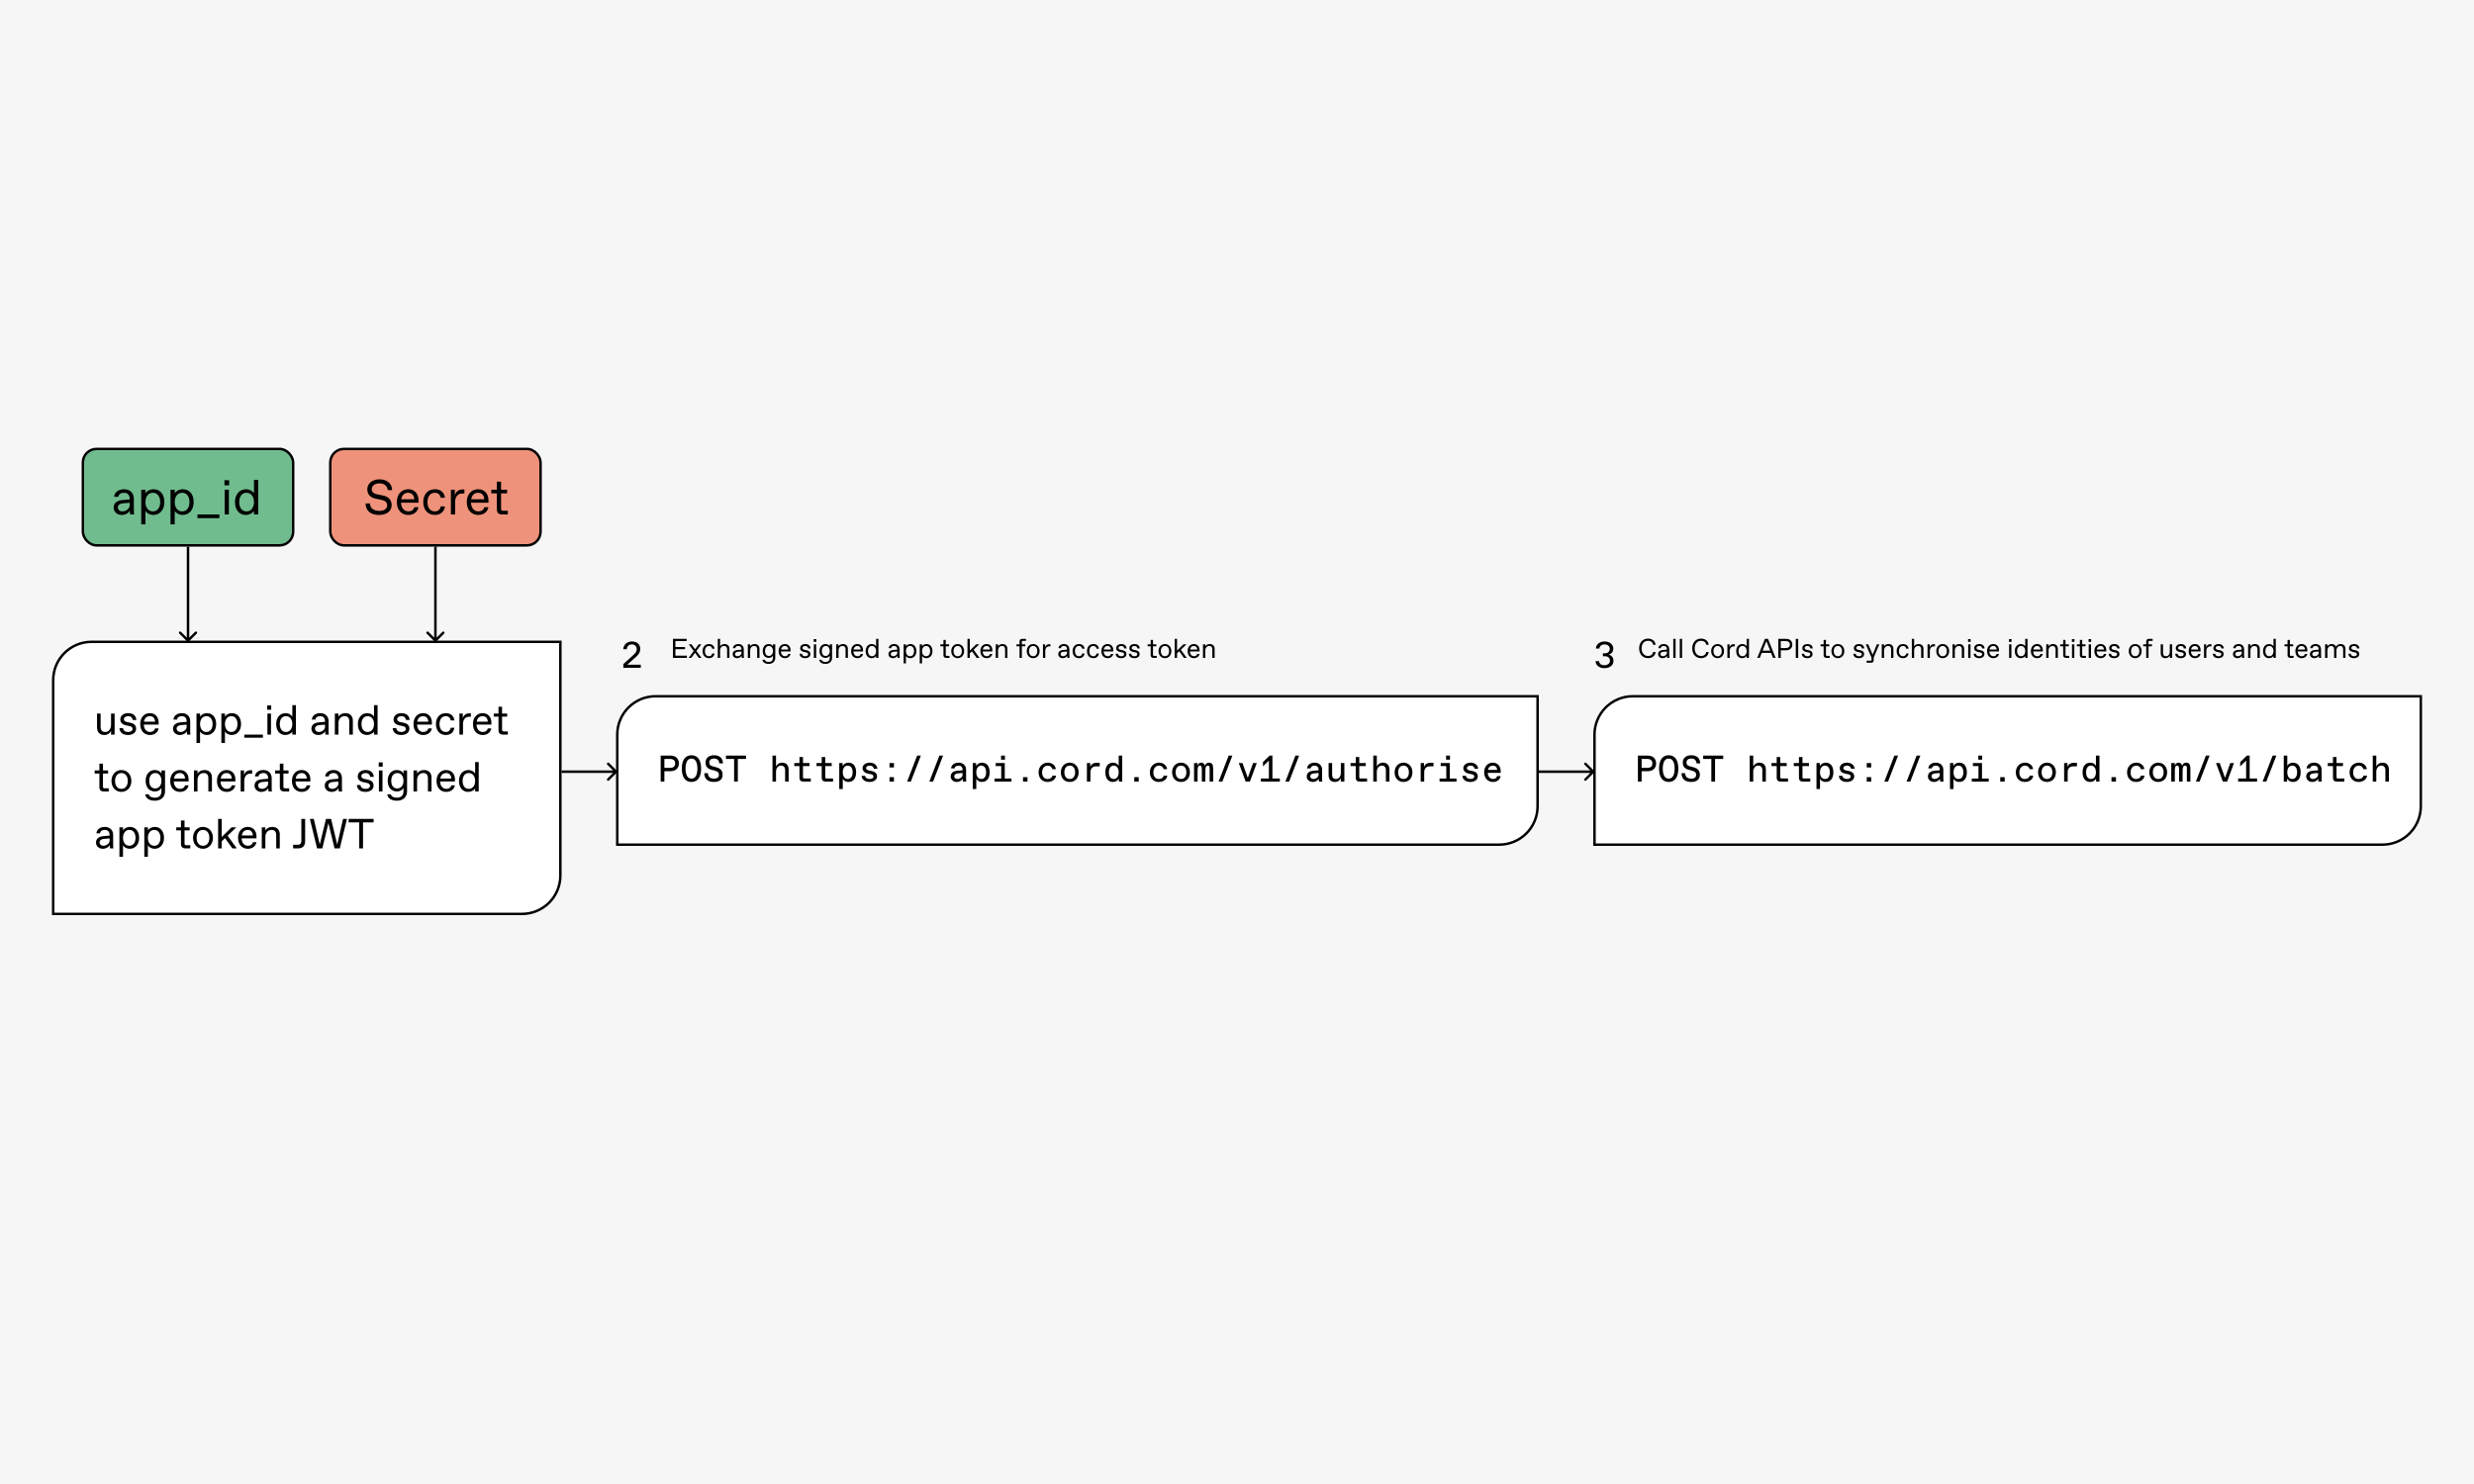 <svg width="1000" height="600" viewBox="0 0 1000 600" fill="none" xmlns="http://www.w3.org/2000/svg">
<rect x="0" y="0" width="1000" height="600" fill="#808080" stroke="none"/>
<g clip-path="url(#clip0_406_3510)">
<rect width="1000" height="600" fill="#F6F6F6"/>
<path d="M37 259.5H226.5V354C226.5 362.56 219.56 369.5 211 369.5H21.5V275C21.5 266.44 28.44 259.5 37 259.5Z" fill="white" stroke="black"/>
<path d="M265 281.5H621.5V326C621.5 334.56 614.56 341.5 606 341.5H249.5V297C249.5 288.44 256.44 281.5 265 281.5Z" fill="white" stroke="black"/>
<path d="M660 281.5H978.5V326C978.5 334.56 971.56 341.5 963 341.5H644.5V297C644.5 288.44 651.44 281.5 660 281.5Z" fill="white" stroke="black"/>
<path d="M42.131 297.17C43.576 297.17 44.528 296.388 44.885 295.385V297H46.33V288.5H44.885V293.09C44.885 294.875 43.78 295.946 42.641 295.946H42.488C41.264 295.946 40.669 295.215 40.669 293.77V288.5H39.224V294.11C39.224 295.895 40.227 297.17 42.131 297.17ZM51.742 297.17C53.681 297.17 55.023 296.184 55.023 294.62C55.023 293.124 53.986 292.478 52.728 292.223L51.386 291.934C50.468 291.747 50.077 291.407 50.077 290.761C50.077 290.115 50.706 289.554 51.725 289.554H51.879C53.001 289.554 53.562 290.285 53.663 291.101H55.108C55.075 289.571 53.986 288.33 51.794 288.33C50.127 288.33 48.632 289.231 48.632 290.914C48.632 292.359 49.719 293.022 51.062 293.294L52.303 293.549C53.255 293.736 53.578 294.127 53.578 294.705C53.578 295.47 52.864 295.946 51.879 295.946H51.725C50.672 295.946 49.839 295.47 49.736 294.399H48.291C48.325 295.997 49.516 297.17 51.742 297.17ZM60.606 297.17C62.357 297.17 63.785 296.218 64.108 294.518H62.663C62.442 295.487 61.66 295.946 60.725 295.946H60.589C59.433 295.946 58.192 295.045 58.124 292.954H64.125V292.104C64.125 289.894 62.748 288.33 60.572 288.33C58.583 288.33 56.679 289.775 56.679 292.733C56.679 295.691 58.498 297.17 60.606 297.17ZM58.192 291.781C58.481 290.098 59.552 289.554 60.504 289.554H60.64C61.745 289.554 62.612 290.302 62.68 291.781H58.192ZM72.715 297.17C74.109 297.17 75.18 296.405 75.519 295.64C75.519 295.844 75.537 296.592 75.605 297H76.965C76.879 296.405 76.879 295.64 76.879 295.13V291.56C76.879 289.826 75.74 288.33 73.496 288.33C71.609 288.33 70.216 289.384 70.114 290.931H71.558C71.66 290.013 72.477 289.554 73.428 289.554H73.547C74.721 289.554 75.434 290.285 75.434 291.56V291.849L72.987 292.053C71.626 292.155 69.944 292.733 69.944 294.654C69.944 296.099 71.133 297.17 72.715 297.17ZM72.868 295.946C72.017 295.946 71.388 295.368 71.388 294.586C71.388 293.753 72.136 293.243 73.207 293.158L75.434 292.988V293.94C75.434 295.045 74.109 295.946 73.02 295.946H72.868ZM80.863 300.4V295.759C81.305 296.575 82.393 297.17 83.566 297.17C85.708 297.17 87.374 295.521 87.374 292.75C87.374 289.979 85.827 288.33 83.668 288.33C82.512 288.33 81.305 288.925 80.863 289.741V288.5H79.418V300.4H80.863ZM83.362 295.946C81.951 295.946 80.863 294.722 80.863 292.75C80.863 290.778 81.951 289.554 83.362 289.554H83.481C84.943 289.554 85.929 290.778 85.929 292.75C85.929 294.722 84.943 295.946 83.481 295.946H83.362ZM90.924 300.4V295.759C91.366 296.575 92.454 297.17 93.627 297.17C95.769 297.17 97.435 295.521 97.435 292.75C97.435 289.979 95.888 288.33 93.729 288.33C92.573 288.33 91.366 288.925 90.924 289.741V288.5H89.479V300.4H90.924ZM93.423 295.946C92.012 295.946 90.924 294.722 90.924 292.75C90.924 290.778 92.012 289.554 93.423 289.554H93.542C95.004 289.554 95.99 290.778 95.99 292.75C95.99 294.722 95.004 295.946 93.542 295.946H93.423ZM106.271 298.275V297H98.74V298.275H106.271ZM109.619 286.97V285.236H108.004V286.97H109.619ZM109.534 297V288.5H108.089V297H109.534ZM115.336 297.17C116.492 297.17 117.699 296.575 118.158 295.759V297H119.603V285.1H118.158V289.741C117.699 288.925 116.611 288.33 115.455 288.33C113.296 288.33 111.63 289.979 111.63 292.75C111.63 295.521 113.177 297.17 115.336 297.17ZM115.523 295.946C114.061 295.946 113.092 294.722 113.092 292.75C113.092 290.778 114.061 289.554 115.523 289.554H115.642C117.07 289.554 118.158 290.778 118.158 292.75C118.158 294.722 117.07 295.946 115.642 295.946H115.523ZM128.645 297.17C130.039 297.17 131.11 296.405 131.45 295.64C131.45 295.844 131.467 296.592 131.535 297H132.895C132.81 296.405 132.81 295.64 132.81 295.13V291.56C132.81 289.826 131.671 288.33 129.427 288.33C127.54 288.33 126.146 289.384 126.044 290.931H127.489C127.591 290.013 128.407 289.554 129.359 289.554H129.478C130.651 289.554 131.365 290.285 131.365 291.56V291.849L128.917 292.053C127.557 292.155 125.874 292.733 125.874 294.654C125.874 296.099 127.064 297.17 128.645 297.17ZM128.798 295.946C127.948 295.946 127.319 295.368 127.319 294.586C127.319 293.753 128.067 293.243 129.138 293.158L131.365 292.988V293.94C131.365 295.045 130.039 295.946 128.951 295.946H128.798ZM136.794 297V292.41C136.794 290.727 137.814 289.554 139.225 289.554H139.361C140.619 289.554 141.18 290.336 141.18 291.696V297H142.625V291.356C142.625 289.486 141.469 288.33 139.599 288.33C138.222 288.33 137.287 288.942 136.794 289.775V288.5H135.349V297H136.794ZM148.357 297.17C149.513 297.17 150.72 296.575 151.179 295.759V297H152.624V285.1H151.179V289.741C150.72 288.925 149.632 288.33 148.476 288.33C146.317 288.33 144.651 289.979 144.651 292.75C144.651 295.521 146.198 297.17 148.357 297.17ZM148.544 295.946C147.082 295.946 146.113 294.722 146.113 292.75C146.113 290.778 147.082 289.554 148.544 289.554H148.663C150.091 289.554 151.179 290.778 151.179 292.75C151.179 294.722 150.091 295.946 148.663 295.946H148.544ZM162.193 297.17C164.131 297.17 165.474 296.184 165.474 294.62C165.474 293.124 164.437 292.478 163.179 292.223L161.836 291.934C160.918 291.747 160.527 291.407 160.527 290.761C160.527 290.115 161.156 289.554 162.176 289.554H162.329C163.451 289.554 164.012 290.285 164.114 291.101H165.559C165.525 289.571 164.437 288.33 162.244 288.33C160.578 288.33 159.082 289.231 159.082 290.914C159.082 292.359 160.17 293.022 161.513 293.294L162.754 293.549C163.706 293.736 164.029 294.127 164.029 294.705C164.029 295.47 163.315 295.946 162.329 295.946H162.176C161.122 295.946 160.289 295.47 160.187 294.399H158.742C158.776 295.997 159.966 297.17 162.193 297.17ZM171.056 297.17C172.807 297.17 174.235 296.218 174.558 294.518H173.113C172.892 295.487 172.11 295.946 171.175 295.946H171.039C169.883 295.946 168.642 295.045 168.574 292.954H174.575V292.104C174.575 289.894 173.198 288.33 171.022 288.33C169.033 288.33 167.129 289.775 167.129 292.733C167.129 295.691 168.948 297.17 171.056 297.17ZM168.642 291.781C168.931 290.098 170.002 289.554 170.954 289.554H171.09C172.195 289.554 173.062 290.302 173.13 291.781H168.642ZM180.222 297.17C182.126 297.17 183.435 296.031 183.656 294.229H182.211C182.041 295.215 181.327 295.946 180.307 295.946H180.154C178.454 295.946 177.655 294.45 177.655 292.75C177.655 291.05 178.454 289.554 180.154 289.554H180.307C181.327 289.554 182.041 290.268 182.211 291.271H183.656C183.486 289.452 182.126 288.33 180.222 288.33C177.638 288.33 176.21 290.251 176.21 292.75C176.21 295.249 177.638 297.17 180.222 297.17ZM187.147 297V292.75C187.147 290.914 188.099 289.792 189.663 289.792H190.343V288.415H189.578C188.456 288.415 187.419 289.095 187.062 290.387V288.5H185.702V297H187.147ZM195.095 297.17C196.846 297.17 198.274 296.218 198.597 294.518H197.152C196.931 295.487 196.149 295.946 195.214 295.946H195.078C193.922 295.946 192.681 295.045 192.613 292.954H198.614V292.104C198.614 289.894 197.237 288.33 195.061 288.33C193.072 288.33 191.168 289.775 191.168 292.733C191.168 295.691 192.987 297.17 195.095 297.17ZM192.681 291.781C192.97 290.098 194.041 289.554 194.993 289.554H195.129C196.234 289.554 197.101 290.302 197.169 291.781H192.681ZM205.267 297V295.725H203.618C203.108 295.725 202.938 295.555 202.938 295.045V289.741H205.012V288.5H202.938V285.746H201.493V288.5H199.589V289.741H201.493V295.249C201.493 296.405 202.122 297 203.278 297H205.267ZM43.95 320V318.725H42.301C41.791 318.725 41.621 318.555 41.621 318.045V312.741H43.695V311.5H41.621V308.746H40.176V311.5H38.272V312.741H40.176V318.249C40.176 319.405 40.805 320 41.961 320H43.95ZM49.069 320.17C51.33 320.17 53.098 318.385 53.098 315.75C53.098 313.115 51.33 311.33 49.069 311.33C46.808 311.33 45.057 313.115 45.057 315.75C45.057 318.385 46.808 320.17 49.069 320.17ZM49.001 318.946C47.573 318.946 46.502 317.773 46.502 315.75C46.502 313.727 47.573 312.554 49.001 312.554H49.154C50.582 312.554 51.653 313.727 51.653 315.75C51.653 317.773 50.582 318.946 49.154 318.946H49.001ZM62.61 323.74C65.194 323.74 66.707 322.125 66.707 319.983V311.5H65.262V312.741C64.854 311.976 63.919 311.33 62.61 311.33C60.57 311.33 58.87 312.809 58.87 315.699C58.87 318.589 60.604 320 62.61 320C63.919 320 64.803 319.354 65.262 318.589V319.83C65.262 321.734 64.14 322.516 62.695 322.516H62.525C61.284 322.516 60.332 322.057 60.145 321.139H58.7C58.87 322.652 60.213 323.74 62.61 323.74ZM62.678 318.776C61.352 318.776 60.315 317.824 60.315 315.699C60.315 313.574 61.42 312.554 62.729 312.554H62.882C64.174 312.554 65.262 313.744 65.262 315.699C65.262 317.654 64.106 318.776 62.814 318.776H62.678ZM72.725 320.17C74.476 320.17 75.904 319.218 76.227 317.518H74.782C74.561 318.487 73.779 318.946 72.844 318.946H72.708C71.552 318.946 70.311 318.045 70.243 315.954H76.244V315.104C76.244 312.894 74.867 311.33 72.691 311.33C70.702 311.33 68.798 312.775 68.798 315.733C68.798 318.691 70.617 320.17 72.725 320.17ZM70.311 314.781C70.6 313.098 71.671 312.554 72.623 312.554H72.759C73.864 312.554 74.731 313.302 74.799 314.781H70.311ZM79.834 320V315.41C79.834 313.727 80.854 312.554 82.265 312.554H82.401C83.659 312.554 84.22 313.336 84.22 314.696V320H85.665V314.356C85.665 312.486 84.509 311.33 82.639 311.33C81.262 311.33 80.327 311.942 79.834 312.775V311.5H78.389V320H79.834ZM91.618 320.17C93.369 320.17 94.797 319.218 95.12 317.518H93.675C93.454 318.487 92.672 318.946 91.737 318.946H91.601C90.445 318.946 89.204 318.045 89.136 315.954H95.137V315.104C95.137 312.894 93.76 311.33 91.584 311.33C89.595 311.33 87.691 312.775 87.691 315.733C87.691 318.691 89.51 320.17 91.618 320.17ZM89.204 314.781C89.493 313.098 90.564 312.554 91.516 312.554H91.652C92.757 312.554 93.624 313.302 93.692 314.781H89.204ZM98.727 320V315.75C98.727 313.914 99.679 312.792 101.243 312.792H101.923V311.415H101.158C100.036 311.415 98.999 312.095 98.642 313.387V311.5H97.282V320H98.727ZM105.652 320.17C107.046 320.17 108.117 319.405 108.457 318.64C108.457 318.844 108.474 319.592 108.542 320H109.902C109.817 319.405 109.817 318.64 109.817 318.13V314.56C109.817 312.826 108.678 311.33 106.434 311.33C104.547 311.33 103.153 312.384 103.051 313.931H104.496C104.598 313.013 105.414 312.554 106.366 312.554H106.485C107.658 312.554 108.372 313.285 108.372 314.56V314.849L105.924 315.053C104.564 315.155 102.881 315.733 102.881 317.654C102.881 319.099 104.071 320.17 105.652 320.17ZM105.805 318.946C104.955 318.946 104.326 318.368 104.326 317.586C104.326 316.753 105.074 316.243 106.145 316.158L108.372 315.988V316.94C108.372 318.045 107.046 318.946 105.958 318.946H105.805ZM116.881 320V318.725H115.232C114.722 318.725 114.552 318.555 114.552 318.045V312.741H116.626V311.5H114.552V308.746H113.107V311.5H111.203V312.741H113.107V318.249C113.107 319.405 113.736 320 114.892 320H116.881ZM121.932 320.17C123.683 320.17 125.111 319.218 125.434 317.518H123.989C123.768 318.487 122.986 318.946 122.051 318.946H121.915C120.759 318.946 119.518 318.045 119.45 315.954H125.451V315.104C125.451 312.894 124.074 311.33 121.898 311.33C119.909 311.33 118.005 312.775 118.005 315.733C118.005 318.691 119.824 320.17 121.932 320.17ZM119.518 314.781C119.807 313.098 120.878 312.554 121.83 312.554H121.966C123.071 312.554 123.938 313.302 124.006 314.781H119.518ZM134.041 320.17C135.435 320.17 136.506 319.405 136.846 318.64C136.846 318.844 136.863 319.592 136.931 320H138.291C138.206 319.405 138.206 318.64 138.206 318.13V314.56C138.206 312.826 137.067 311.33 134.823 311.33C132.936 311.33 131.542 312.384 131.44 313.931H132.885C132.987 313.013 133.803 312.554 134.755 312.554H134.874C136.047 312.554 136.761 313.285 136.761 314.56V314.849L134.313 315.053C132.953 315.155 131.27 315.733 131.27 317.654C131.27 319.099 132.46 320.17 134.041 320.17ZM134.194 318.946C133.344 318.946 132.715 318.368 132.715 317.586C132.715 316.753 133.463 316.243 134.534 316.158L136.761 315.988V316.94C136.761 318.045 135.435 318.946 134.347 318.946H134.194ZM147.716 320.17C149.654 320.17 150.997 319.184 150.997 317.62C150.997 316.124 149.96 315.478 148.702 315.223L147.359 314.934C146.441 314.747 146.05 314.407 146.05 313.761C146.05 313.115 146.679 312.554 147.699 312.554H147.852C148.974 312.554 149.535 313.285 149.637 314.101H151.082C151.048 312.571 149.96 311.33 147.767 311.33C146.101 311.33 144.605 312.231 144.605 313.914C144.605 315.359 145.693 316.022 147.036 316.294L148.277 316.549C149.229 316.736 149.552 317.127 149.552 317.705C149.552 318.47 148.838 318.946 147.852 318.946H147.699C146.645 318.946 145.812 318.47 145.71 317.399H144.265C144.299 318.997 145.489 320.17 147.716 320.17ZM154.693 309.97V308.236H153.078V309.97H154.693ZM154.608 320V311.5H153.163V320H154.608ZM160.443 323.74C163.027 323.74 164.54 322.125 164.54 319.983V311.5H163.095V312.741C162.687 311.976 161.752 311.33 160.443 311.33C158.403 311.33 156.703 312.809 156.703 315.699C156.703 318.589 158.437 320 160.443 320C161.752 320 162.636 319.354 163.095 318.589V319.83C163.095 321.734 161.973 322.516 160.528 322.516H160.358C159.117 322.516 158.165 322.057 157.978 321.139H156.533C156.703 322.652 158.046 323.74 160.443 323.74ZM160.511 318.776C159.185 318.776 158.148 317.824 158.148 315.699C158.148 313.574 159.253 312.554 160.562 312.554H160.715C162.007 312.554 163.095 313.744 163.095 315.699C163.095 317.654 161.939 318.776 160.647 318.776H160.511ZM168.586 320V315.41C168.586 313.727 169.606 312.554 171.017 312.554H171.153C172.411 312.554 172.972 313.336 172.972 314.696V320H174.417V314.356C174.417 312.486 173.261 311.33 171.391 311.33C170.014 311.33 169.079 311.942 168.586 312.775V311.5H167.141V320H168.586ZM180.37 320.17C182.121 320.17 183.549 319.218 183.872 317.518H182.427C182.206 318.487 181.424 318.946 180.489 318.946H180.353C179.197 318.946 177.956 318.045 177.888 315.954H183.889V315.104C183.889 312.894 182.512 311.33 180.336 311.33C178.347 311.33 176.443 312.775 176.443 315.733C176.443 318.691 178.262 320.17 180.37 320.17ZM177.956 314.781C178.245 313.098 179.316 312.554 180.268 312.554H180.404C181.509 312.554 182.376 313.302 182.444 314.781H177.956ZM189.23 320.17C190.386 320.17 191.593 319.575 192.052 318.759V320H193.497V308.1H192.052V312.741C191.593 311.925 190.505 311.33 189.349 311.33C187.19 311.33 185.524 312.979 185.524 315.75C185.524 318.521 187.071 320.17 189.23 320.17ZM189.417 318.946C187.955 318.946 186.986 317.722 186.986 315.75C186.986 313.778 187.955 312.554 189.417 312.554H189.536C190.964 312.554 192.052 313.778 192.052 315.75C192.052 317.722 190.964 318.946 189.536 318.946H189.417ZM41.57 343.17C42.964 343.17 44.035 342.405 44.375 341.64C44.375 341.844 44.392 342.592 44.46 343H45.82C45.735 342.405 45.735 341.64 45.735 341.13V337.56C45.735 335.826 44.596 334.33 42.352 334.33C40.465 334.33 39.071 335.384 38.969 336.931H40.414C40.516 336.013 41.332 335.554 42.284 335.554H42.403C43.576 335.554 44.29 336.285 44.29 337.56V337.849L41.842 338.053C40.482 338.155 38.799 338.733 38.799 340.654C38.799 342.099 39.989 343.17 41.57 343.17ZM41.723 341.946C40.873 341.946 40.244 341.368 40.244 340.586C40.244 339.753 40.992 339.243 42.063 339.158L44.29 338.988V339.94C44.29 341.045 42.964 341.946 41.876 341.946H41.723ZM49.719 346.4V341.759C50.161 342.575 51.249 343.17 52.422 343.17C54.564 343.17 56.23 341.521 56.23 338.75C56.23 335.979 54.683 334.33 52.524 334.33C51.368 334.33 50.161 334.925 49.719 335.741V334.5H48.274V346.4H49.719ZM52.218 341.946C50.807 341.946 49.719 340.722 49.719 338.75C49.719 336.778 50.807 335.554 52.218 335.554H52.337C53.799 335.554 54.785 336.778 54.785 338.75C54.785 340.722 53.799 341.946 52.337 341.946H52.218ZM59.779 346.4V341.759C60.221 342.575 61.309 343.17 62.482 343.17C64.624 343.17 66.29 341.521 66.29 338.75C66.29 335.979 64.743 334.33 62.584 334.33C61.428 334.33 60.221 334.925 59.779 335.741V334.5H58.334V346.4H59.779ZM62.278 341.946C60.867 341.946 59.779 340.722 59.779 338.75C59.779 336.778 60.867 335.554 62.278 335.554H62.397C63.859 335.554 64.845 336.778 64.845 338.75C64.845 340.722 63.859 341.946 62.397 341.946H62.278ZM76.921 343V341.725H75.272C74.762 341.725 74.592 341.555 74.592 341.045V335.741H76.666V334.5H74.592V331.746H73.147V334.5H71.243V335.741H73.147V341.249C73.147 342.405 73.776 343 74.932 343H76.921ZM82.04 343.17C84.301 343.17 86.069 341.385 86.069 338.75C86.069 336.115 84.301 334.33 82.04 334.33C79.779 334.33 78.028 336.115 78.028 338.75C78.028 341.385 79.779 343.17 82.04 343.17ZM81.972 341.946C80.544 341.946 79.473 340.773 79.473 338.75C79.473 336.727 80.544 335.554 81.972 335.554H82.125C83.553 335.554 84.624 336.727 84.624 338.75C84.624 340.773 83.553 341.946 82.125 341.946H81.972ZM89.612 343V340.178L90.955 338.869L93.913 343H95.698L91.992 337.883L95.528 334.5H93.607L89.612 338.41V331.1H88.167V343H89.612ZM100.151 343.17C101.902 343.17 103.33 342.218 103.653 340.518H102.208C101.987 341.487 101.205 341.946 100.27 341.946H100.134C98.978 341.946 97.737 341.045 97.669 338.954H103.67V338.104C103.67 335.894 102.293 334.33 100.117 334.33C98.128 334.33 96.224 335.775 96.224 338.733C96.224 341.691 98.043 343.17 100.151 343.17ZM97.737 337.781C98.026 336.098 99.097 335.554 100.049 335.554H100.185C101.29 335.554 102.157 336.302 102.225 337.781H97.737ZM107.26 343V338.41C107.26 336.727 108.28 335.554 109.691 335.554H109.827C111.085 335.554 111.646 336.336 111.646 337.696V343H113.091V337.356C113.091 335.486 111.935 334.33 110.065 334.33C108.688 334.33 107.753 334.942 107.26 335.775V334.5H105.815V343H107.26ZM120.451 343C122.389 343 123.341 342.031 123.341 339.974V331.1H121.811V339.889C121.811 341.028 121.369 341.555 120.281 341.555H118.479V343H120.451ZM136.301 341.47L133.836 331.1H131.762L129.263 341.436L126.832 331.1H125.251L128.158 343H130.283L132.748 332.817L135.213 343H137.338L140.245 331.1H138.664L136.301 341.47ZM146.733 343V332.494H151.017V331.1H140.919V332.494H145.203V343H146.733Z" fill="black"/>
<path d="M277.655 266V265.098H273.002V262.491H276.885V261.589H273.002V259.202H277.545V258.3H272.012V266H277.655ZM279.398 266L280.938 263.932L282.456 266H283.545L281.488 263.195L283.49 260.5H282.423L280.96 262.48L279.497 260.5H278.408L280.41 263.217L278.342 266H279.398ZM286.585 266.11C287.817 266.11 288.664 265.373 288.807 264.207H287.872C287.762 264.845 287.3 265.318 286.64 265.318H286.541C285.441 265.318 284.924 264.35 284.924 263.25C284.924 262.15 285.441 261.182 286.541 261.182H286.64C287.3 261.182 287.762 261.644 287.872 262.293H288.807C288.697 261.116 287.817 260.39 286.585 260.39C284.913 260.39 283.989 261.633 283.989 263.25C283.989 264.867 284.913 266.11 286.585 266.11ZM291.065 266V262.953C291.065 261.831 291.824 261.182 292.627 261.182H292.726C293.54 261.182 293.903 261.688 293.903 262.557V266H294.838V262.337C294.838 261.182 294.145 260.39 292.891 260.39C292 260.39 291.406 260.775 291.065 261.325V258.3H290.13V266H291.065ZM297.942 266.11C298.844 266.11 299.537 265.615 299.757 265.12C299.757 265.252 299.768 265.736 299.812 266H300.692C300.637 265.615 300.637 265.12 300.637 264.79V262.48C300.637 261.358 299.9 260.39 298.448 260.39C297.227 260.39 296.325 261.072 296.259 262.073H297.194C297.26 261.479 297.788 261.182 298.404 261.182H298.481C299.24 261.182 299.702 261.655 299.702 262.48V262.667L298.118 262.799C297.238 262.865 296.149 263.239 296.149 264.482C296.149 265.417 296.919 266.11 297.942 266.11ZM298.041 265.318C297.491 265.318 297.084 264.944 297.084 264.438C297.084 263.899 297.568 263.569 298.261 263.514L299.702 263.404V264.02C299.702 264.735 298.844 265.318 298.14 265.318H298.041ZM303.215 266V263.03C303.215 261.941 303.875 261.182 304.788 261.182H304.876C305.69 261.182 306.053 261.688 306.053 262.568V266H306.988V262.348C306.988 261.138 306.24 260.39 305.03 260.39C304.139 260.39 303.534 260.786 303.215 261.325V260.5H302.28V266H303.215ZM310.718 268.42C312.39 268.42 313.369 267.375 313.369 265.989V260.5H312.434V261.303C312.17 260.808 311.565 260.39 310.718 260.39C309.398 260.39 308.298 261.347 308.298 263.217C308.298 265.087 309.42 266 310.718 266C311.565 266 312.137 265.582 312.434 265.087V265.89C312.434 267.122 311.708 267.628 310.773 267.628H310.663C309.86 267.628 309.244 267.331 309.123 266.737H308.188C308.298 267.716 309.167 268.42 310.718 268.42ZM310.762 265.208C309.904 265.208 309.233 264.592 309.233 263.217C309.233 261.842 309.948 261.182 310.795 261.182H310.894C311.73 261.182 312.434 261.952 312.434 263.217C312.434 264.482 311.686 265.208 310.85 265.208H310.762ZM317.263 266.11C318.396 266.11 319.32 265.494 319.529 264.394H318.594C318.451 265.021 317.945 265.318 317.34 265.318H317.252C316.504 265.318 315.701 264.735 315.657 263.382H319.54V262.832C319.54 261.402 318.649 260.39 317.241 260.39C315.954 260.39 314.722 261.325 314.722 263.239C314.722 265.153 315.899 266.11 317.263 266.11ZM315.701 262.623C315.888 261.534 316.581 261.182 317.197 261.182H317.285C318 261.182 318.561 261.666 318.605 262.623H315.701ZM325.439 266.11C326.693 266.11 327.562 265.472 327.562 264.46C327.562 263.492 326.891 263.074 326.077 262.909L325.208 262.722C324.614 262.601 324.361 262.381 324.361 261.963C324.361 261.545 324.768 261.182 325.428 261.182H325.527C326.253 261.182 326.616 261.655 326.682 262.183H327.617C327.595 261.193 326.891 260.39 325.472 260.39C324.394 260.39 323.426 260.973 323.426 262.062C323.426 262.997 324.13 263.426 324.999 263.602L325.802 263.767C326.418 263.888 326.627 264.141 326.627 264.515C326.627 265.01 326.165 265.318 325.527 265.318H325.428C324.746 265.318 324.207 265.01 324.141 264.317H323.206C323.228 265.351 323.998 266.11 325.439 266.11ZM329.953 259.51V258.388H328.908V259.51H329.953ZM329.898 266V260.5H328.963V266H329.898ZM333.674 268.42C335.346 268.42 336.325 267.375 336.325 265.989V260.5H335.39V261.303C335.126 260.808 334.521 260.39 333.674 260.39C332.354 260.39 331.254 261.347 331.254 263.217C331.254 265.087 332.376 266 333.674 266C334.521 266 335.093 265.582 335.39 265.087V265.89C335.39 267.122 334.664 267.628 333.729 267.628H333.619C332.816 267.628 332.2 267.331 332.079 266.737H331.144C331.254 267.716 332.123 268.42 333.674 268.42ZM333.718 265.208C332.86 265.208 332.189 264.592 332.189 263.217C332.189 261.842 332.904 261.182 333.751 261.182H333.85C334.686 261.182 335.39 261.952 335.39 263.217C335.39 264.482 334.642 265.208 333.806 265.208H333.718ZM338.943 266V263.03C338.943 261.941 339.603 261.182 340.516 261.182H340.604C341.418 261.182 341.781 261.688 341.781 262.568V266H342.716V262.348C342.716 261.138 341.968 260.39 340.758 260.39C339.867 260.39 339.262 260.786 338.943 261.325V260.5H338.008V266H338.943ZM346.568 266.11C347.701 266.11 348.625 265.494 348.834 264.394H347.899C347.756 265.021 347.25 265.318 346.645 265.318H346.557C345.809 265.318 345.006 264.735 344.962 263.382H348.845V262.832C348.845 261.402 347.954 260.39 346.546 260.39C345.259 260.39 344.027 261.325 344.027 263.239C344.027 265.153 345.204 266.11 346.568 266.11ZM345.006 262.623C345.193 261.534 345.886 261.182 346.502 261.182H346.59C347.305 261.182 347.866 261.666 347.91 262.623H345.006ZM352.301 266.11C353.049 266.11 353.83 265.725 354.127 265.197V266H355.062V258.3H354.127V261.303C353.83 260.775 353.126 260.39 352.378 260.39C350.981 260.39 349.903 261.457 349.903 263.25C349.903 265.043 350.904 266.11 352.301 266.11ZM352.422 265.318C351.476 265.318 350.849 264.526 350.849 263.25C350.849 261.974 351.476 261.182 352.422 261.182H352.499C353.423 261.182 354.127 261.974 354.127 263.25C354.127 264.526 353.423 265.318 352.499 265.318H352.422ZM360.913 266.11C361.815 266.11 362.508 265.615 362.728 265.12C362.728 265.252 362.739 265.736 362.783 266H363.663C363.608 265.615 363.608 265.12 363.608 264.79V262.48C363.608 261.358 362.871 260.39 361.419 260.39C360.198 260.39 359.296 261.072 359.23 262.073H360.165C360.231 261.479 360.759 261.182 361.375 261.182H361.452C362.211 261.182 362.673 261.655 362.673 262.48V262.667L361.089 262.799C360.209 262.865 359.12 263.239 359.12 264.482C359.12 265.417 359.89 266.11 360.913 266.11ZM361.012 265.318C360.462 265.318 360.055 264.944 360.055 264.438C360.055 263.899 360.539 263.569 361.232 263.514L362.673 263.404V264.02C362.673 264.735 361.815 265.318 361.111 265.318H361.012ZM366.185 268.2V265.197C366.471 265.725 367.175 266.11 367.934 266.11C369.32 266.11 370.398 265.043 370.398 263.25C370.398 261.457 369.397 260.39 368 260.39C367.252 260.39 366.471 260.775 366.185 261.303V260.5H365.25V268.2H366.185ZM367.802 265.318C366.889 265.318 366.185 264.526 366.185 263.25C366.185 261.974 366.889 261.182 367.802 261.182H367.879C368.825 261.182 369.463 261.974 369.463 263.25C369.463 264.526 368.825 265.318 367.879 265.318H367.802ZM372.695 268.2V265.197C372.981 265.725 373.685 266.11 374.444 266.11C375.83 266.11 376.908 265.043 376.908 263.25C376.908 261.457 375.907 260.39 374.51 260.39C373.762 260.39 372.981 260.775 372.695 261.303V260.5H371.76V268.2H372.695ZM374.312 265.318C373.399 265.318 372.695 264.526 372.695 263.25C372.695 261.974 373.399 261.182 374.312 261.182H374.389C375.335 261.182 375.973 261.974 375.973 263.25C375.973 264.526 375.335 265.318 374.389 265.318H374.312ZM383.787 266V265.175H382.72C382.39 265.175 382.28 265.065 382.28 264.735V261.303H383.622V260.5H382.28V258.718H381.345V260.5H380.113V261.303H381.345V264.867C381.345 265.615 381.752 266 382.5 266H383.787ZM387.099 266.11C388.562 266.11 389.706 264.955 389.706 263.25C389.706 261.545 388.562 260.39 387.099 260.39C385.636 260.39 384.503 261.545 384.503 263.25C384.503 264.955 385.636 266.11 387.099 266.11ZM387.055 265.318C386.131 265.318 385.438 264.559 385.438 263.25C385.438 261.941 386.131 261.182 387.055 261.182H387.154C388.078 261.182 388.771 261.941 388.771 263.25C388.771 264.559 388.078 265.318 387.154 265.318H387.055ZM391.999 266V264.174L392.868 263.327L394.782 266H395.937L393.539 262.689L395.827 260.5H394.584L391.999 263.03V258.3H391.064V266H391.999ZM398.818 266.11C399.951 266.11 400.875 265.494 401.084 264.394H400.149C400.006 265.021 399.5 265.318 398.895 265.318H398.807C398.059 265.318 397.256 264.735 397.212 263.382H401.095V262.832C401.095 261.402 400.204 260.39 398.796 260.39C397.509 260.39 396.277 261.325 396.277 263.239C396.277 265.153 397.454 266.11 398.818 266.11ZM397.256 262.623C397.443 261.534 398.136 261.182 398.752 261.182H398.84C399.555 261.182 400.116 261.666 400.16 262.623H397.256ZM403.418 266V263.03C403.418 261.941 404.078 261.182 404.991 261.182H405.079C405.893 261.182 406.256 261.688 406.256 262.568V266H407.191V262.348C407.191 261.138 406.443 260.39 405.233 260.39C404.342 260.39 403.737 260.786 403.418 261.325V260.5H402.483V266H403.418ZM413.036 266V261.303H414.433V260.5H413.036V259.554C413.036 259.224 413.146 259.114 413.476 259.114H414.708V258.3H413.223C412.464 258.3 412.101 258.652 412.101 259.4V260.5H410.869V261.303H412.101V266H413.036ZM417.607 266.11C419.07 266.11 420.214 264.955 420.214 263.25C420.214 261.545 419.07 260.39 417.607 260.39C416.144 260.39 415.011 261.545 415.011 263.25C415.011 264.955 416.144 266.11 417.607 266.11ZM417.563 265.318C416.639 265.318 415.946 264.559 415.946 263.25C415.946 261.941 416.639 261.182 417.563 261.182H417.662C418.586 261.182 419.279 261.941 419.279 263.25C419.279 264.559 418.586 265.318 417.662 265.318H417.563ZM422.507 266V263.25C422.507 262.062 423.123 261.336 424.135 261.336H424.575V260.445H424.08C423.354 260.445 422.683 260.885 422.452 261.721V260.5H421.572V266H422.507ZM429.544 266.11C430.446 266.11 431.139 265.615 431.359 265.12C431.359 265.252 431.37 265.736 431.414 266H432.294C432.239 265.615 432.239 265.12 432.239 264.79V262.48C432.239 261.358 431.502 260.39 430.05 260.39C428.829 260.39 427.927 261.072 427.861 262.073H428.796C428.862 261.479 429.39 261.182 430.006 261.182H430.083C430.842 261.182 431.304 261.655 431.304 262.48V262.667L429.72 262.799C428.84 262.865 427.751 263.239 427.751 264.482C427.751 265.417 428.521 266.11 429.544 266.11ZM429.643 265.318C429.093 265.318 428.686 264.944 428.686 264.438C428.686 263.899 429.17 263.569 429.863 263.514L431.304 263.404V264.02C431.304 264.735 430.446 265.318 429.742 265.318H429.643ZM436.148 266.11C437.38 266.11 438.227 265.373 438.37 264.207H437.435C437.325 264.845 436.863 265.318 436.203 265.318H436.104C435.004 265.318 434.487 264.35 434.487 263.25C434.487 262.15 435.004 261.182 436.104 261.182H436.203C436.863 261.182 437.325 261.644 437.435 262.293H438.37C438.26 261.116 437.38 260.39 436.148 260.39C434.476 260.39 433.552 261.633 433.552 263.25C433.552 264.867 434.476 266.11 436.148 266.11ZM441.96 266.11C443.192 266.11 444.039 265.373 444.182 264.207H443.247C443.137 264.845 442.675 265.318 442.015 265.318H441.916C440.816 265.318 440.299 264.35 440.299 263.25C440.299 262.15 440.816 261.182 441.916 261.182H442.015C442.675 261.182 443.137 261.644 443.247 262.293H444.182C444.072 261.116 443.192 260.39 441.96 260.39C440.288 260.39 439.364 261.633 439.364 263.25C439.364 264.867 440.288 266.11 441.96 266.11ZM447.716 266.11C448.849 266.11 449.773 265.494 449.982 264.394H449.047C448.904 265.021 448.398 265.318 447.793 265.318H447.705C446.957 265.318 446.154 264.735 446.11 263.382H449.993V262.832C449.993 261.402 449.102 260.39 447.694 260.39C446.407 260.39 445.175 261.325 445.175 263.239C445.175 265.153 446.352 266.11 447.716 266.11ZM446.154 262.623C446.341 261.534 447.034 261.182 447.65 261.182H447.738C448.453 261.182 449.014 261.666 449.058 262.623H446.154ZM453.185 266.11C454.439 266.11 455.308 265.472 455.308 264.46C455.308 263.492 454.637 263.074 453.823 262.909L452.954 262.722C452.36 262.601 452.107 262.381 452.107 261.963C452.107 261.545 452.514 261.182 453.174 261.182H453.273C453.999 261.182 454.362 261.655 454.428 262.183H455.363C455.341 261.193 454.637 260.39 453.218 260.39C452.14 260.39 451.172 260.973 451.172 262.062C451.172 262.997 451.876 263.426 452.745 263.602L453.548 263.767C454.164 263.888 454.373 264.141 454.373 264.515C454.373 265.01 453.911 265.318 453.273 265.318H453.174C452.492 265.318 451.953 265.01 451.887 264.317H450.952C450.974 265.351 451.744 266.11 453.185 266.11ZM458.513 266.11C459.767 266.11 460.636 265.472 460.636 264.46C460.636 263.492 459.965 263.074 459.151 262.909L458.282 262.722C457.688 262.601 457.435 262.381 457.435 261.963C457.435 261.545 457.842 261.182 458.502 261.182H458.601C459.327 261.182 459.69 261.655 459.756 262.183H460.691C460.669 261.193 459.965 260.39 458.546 260.39C457.468 260.39 456.5 260.973 456.5 262.062C456.5 262.997 457.204 263.426 458.073 263.602L458.876 263.767C459.492 263.888 459.701 264.141 459.701 264.515C459.701 265.01 459.239 265.318 458.601 265.318H458.502C457.82 265.318 457.281 265.01 457.215 264.317H456.28C456.302 265.351 457.072 266.11 458.513 266.11ZM467.554 266V265.175H466.487C466.157 265.175 466.047 265.065 466.047 264.735V261.303H467.389V260.5H466.047V258.718H465.112V260.5H463.88V261.303H465.112V264.867C465.112 265.615 465.519 266 466.267 266H467.554ZM470.867 266.11C472.33 266.11 473.474 264.955 473.474 263.25C473.474 261.545 472.33 260.39 470.867 260.39C469.404 260.39 468.271 261.545 468.271 263.25C468.271 264.955 469.404 266.11 470.867 266.11ZM470.823 265.318C469.899 265.318 469.206 264.559 469.206 263.25C469.206 261.941 469.899 261.182 470.823 261.182H470.922C471.846 261.182 472.539 261.941 472.539 263.25C472.539 264.559 471.846 265.318 470.922 265.318H470.823ZM475.766 266V264.174L476.635 263.327L478.549 266H479.704L477.306 262.689L479.594 260.5H478.351L475.766 263.03V258.3H474.831V266H475.766ZM482.585 266.11C483.718 266.11 484.642 265.494 484.851 264.394H483.916C483.773 265.021 483.267 265.318 482.662 265.318H482.574C481.826 265.318 481.023 264.735 480.979 263.382H484.862V262.832C484.862 261.402 483.971 260.39 482.563 260.39C481.276 260.39 480.044 261.325 480.044 263.239C480.044 265.153 481.221 266.11 482.585 266.11ZM481.023 262.623C481.21 261.534 481.903 261.182 482.519 261.182H482.607C483.322 261.182 483.883 261.666 483.927 262.623H481.023ZM487.185 266V263.03C487.185 261.941 487.845 261.182 488.758 261.182H488.846C489.66 261.182 490.023 261.688 490.023 262.568V266H490.958V262.348C490.958 261.138 490.21 260.39 489 260.39C488.109 260.39 487.504 260.786 487.185 261.325V260.5H486.25V266H487.185Z" fill="black"/>
<path d="M666.147 266.11C667.808 266.11 669.084 265.12 669.183 263.602H668.193C668.083 264.526 667.357 265.208 666.202 265.208H666.092C664.442 265.208 663.54 263.844 663.54 262.15C663.54 260.456 664.442 259.092 666.092 259.092H666.202C667.357 259.092 668.083 259.774 668.193 260.698H669.183C669.084 259.18 667.808 258.19 666.147 258.19C663.914 258.19 662.55 259.895 662.55 262.15C662.55 264.405 663.914 266.11 666.147 266.11ZM672.012 266.11C672.914 266.11 673.607 265.615 673.827 265.12C673.827 265.252 673.838 265.736 673.882 266H674.762C674.707 265.615 674.707 265.12 674.707 264.79V262.48C674.707 261.358 673.97 260.39 672.518 260.39C671.297 260.39 670.395 261.072 670.329 262.073H671.264C671.33 261.479 671.858 261.182 672.474 261.182H672.551C673.31 261.182 673.772 261.655 673.772 262.48V262.667L672.188 262.799C671.308 262.865 670.219 263.239 670.219 264.482C670.219 265.417 670.989 266.11 672.012 266.11ZM672.111 265.318C671.561 265.318 671.154 264.944 671.154 264.438C671.154 263.899 671.638 263.569 672.331 263.514L673.772 263.404V264.02C673.772 264.735 672.914 265.318 672.21 265.318H672.111ZM677.285 266V258.3H676.35V266H677.285ZM679.906 266V258.3H678.971V266H679.906ZM687.599 266.11C689.26 266.11 690.536 265.12 690.635 263.602H689.645C689.535 264.526 688.809 265.208 687.654 265.208H687.544C685.894 265.208 684.992 263.844 684.992 262.15C684.992 260.456 685.894 259.092 687.544 259.092H687.654C688.809 259.092 689.535 259.774 689.645 260.698H690.635C690.536 259.18 689.26 258.19 687.599 258.19C685.366 258.19 684.002 259.895 684.002 262.15C684.002 264.405 685.366 266.11 687.599 266.11ZM694.256 266.11C695.719 266.11 696.863 264.955 696.863 263.25C696.863 261.545 695.719 260.39 694.256 260.39C692.793 260.39 691.66 261.545 691.66 263.25C691.66 264.955 692.793 266.11 694.256 266.11ZM694.212 265.318C693.288 265.318 692.595 264.559 692.595 263.25C692.595 261.941 693.288 261.182 694.212 261.182H694.311C695.235 261.182 695.928 261.941 695.928 263.25C695.928 264.559 695.235 265.318 694.311 265.318H694.212ZM699.156 266V263.25C699.156 262.062 699.772 261.336 700.784 261.336H701.224V260.445H700.729C700.003 260.445 699.332 260.885 699.101 261.721V260.5H698.221V266H699.156ZM704.178 266.11C704.926 266.11 705.707 265.725 706.004 265.197V266H706.939V258.3H706.004V261.303C705.707 260.775 705.003 260.39 704.255 260.39C702.858 260.39 701.78 261.457 701.78 263.25C701.78 265.043 702.781 266.11 704.178 266.11ZM704.299 265.318C703.353 265.318 702.726 264.526 702.726 263.25C702.726 261.974 703.353 261.182 704.299 261.182H704.376C705.3 261.182 706.004 261.974 706.004 263.25C706.004 264.526 705.3 265.318 704.376 265.318H704.299ZM717.702 266L714.633 258.3H713.379L710.288 266H711.3L712.103 263.976H715.865L716.668 266H717.702ZM713.984 259.213L715.513 263.074H712.455L713.984 259.213ZM719.797 266V262.92H721.997C723.394 262.92 724.461 262.095 724.461 260.61C724.461 259.125 723.394 258.3 721.997 258.3H718.807V266H719.797ZM719.797 259.202H721.832C722.855 259.202 723.471 259.675 723.471 260.61C723.471 261.545 722.855 262.018 721.832 262.018H719.797V259.202ZM726.844 266V258.3H725.854V266H726.844ZM730.522 266.11C731.776 266.11 732.645 265.472 732.645 264.46C732.645 263.492 731.974 263.074 731.16 262.909L730.291 262.722C729.697 262.601 729.444 262.381 729.444 261.963C729.444 261.545 729.851 261.182 730.511 261.182H730.61C731.336 261.182 731.699 261.655 731.765 262.183H732.7C732.678 261.193 731.974 260.39 730.555 260.39C729.477 260.39 728.509 260.973 728.509 262.062C728.509 262.997 729.213 263.426 730.082 263.602L730.885 263.767C731.501 263.888 731.71 264.141 731.71 264.515C731.71 265.01 731.248 265.318 730.61 265.318H730.511C729.829 265.318 729.29 265.01 729.224 264.317H728.289C728.311 265.351 729.081 266.11 730.522 266.11ZM739.563 266V265.175H738.496C738.166 265.175 738.056 265.065 738.056 264.735V261.303H739.398V260.5H738.056V258.718H737.121V260.5H735.889V261.303H737.121V264.867C737.121 265.615 737.528 266 738.276 266H739.563ZM742.875 266.11C744.338 266.11 745.482 264.955 745.482 263.25C745.482 261.545 744.338 260.39 742.875 260.39C741.412 260.39 740.279 261.545 740.279 263.25C740.279 264.955 741.412 266.11 742.875 266.11ZM742.831 265.318C741.907 265.318 741.214 264.559 741.214 263.25C741.214 261.941 741.907 261.182 742.831 261.182H742.93C743.854 261.182 744.547 261.941 744.547 263.25C744.547 264.559 743.854 265.318 742.93 265.318H742.831ZM751.351 266.11C752.605 266.11 753.474 265.472 753.474 264.46C753.474 263.492 752.803 263.074 751.989 262.909L751.12 262.722C750.526 262.601 750.273 262.381 750.273 261.963C750.273 261.545 750.68 261.182 751.34 261.182H751.439C752.165 261.182 752.528 261.655 752.594 262.183H753.529C753.507 261.193 752.803 260.39 751.384 260.39C750.306 260.39 749.338 260.973 749.338 262.062C749.338 262.997 750.042 263.426 750.911 263.602L751.714 263.767C752.33 263.888 752.539 264.141 752.539 264.515C752.539 265.01 752.077 265.318 751.439 265.318H751.34C750.658 265.318 750.119 265.01 750.053 264.317H749.118C749.14 265.351 749.91 266.11 751.351 266.11ZM758.662 260.5L756.924 264.68L755.153 260.5H754.152L756.473 265.89V266.693C756.473 267.023 756.363 267.133 756.033 267.133H754.482V267.958H756.253C757.001 267.958 757.364 267.606 757.364 266.869V265.857L759.63 260.5H758.662ZM761.547 266V263.03C761.547 261.941 762.207 261.182 763.12 261.182H763.208C764.022 261.182 764.385 261.688 764.385 262.568V266H765.32V262.348C765.32 261.138 764.572 260.39 763.362 260.39C762.471 260.39 761.866 260.786 761.547 261.325V260.5H760.612V266H761.547ZM769.226 266.11C770.458 266.11 771.305 265.373 771.448 264.207H770.513C770.403 264.845 769.941 265.318 769.281 265.318H769.182C768.082 265.318 767.565 264.35 767.565 263.25C767.565 262.15 768.082 261.182 769.182 261.182H769.281C769.941 261.182 770.403 261.644 770.513 262.293H771.448C771.338 261.116 770.458 260.39 769.226 260.39C767.554 260.39 766.63 261.633 766.63 263.25C766.63 264.867 767.554 266.11 769.226 266.11ZM773.707 266V262.953C773.707 261.831 774.466 261.182 775.269 261.182H775.368C776.182 261.182 776.545 261.688 776.545 262.557V266H777.48V262.337C777.48 261.182 776.787 260.39 775.533 260.39C774.642 260.39 774.048 260.775 773.707 261.325V258.3H772.772V266H773.707ZM780.055 266V263.25C780.055 262.062 780.671 261.336 781.683 261.336H782.123V260.445H781.628C780.902 260.445 780.231 260.885 780 261.721V260.5H779.12V266H780.055ZM785.243 266.11C786.706 266.11 787.85 264.955 787.85 263.25C787.85 261.545 786.706 260.39 785.243 260.39C783.78 260.39 782.647 261.545 782.647 263.25C782.647 264.955 783.78 266.11 785.243 266.11ZM785.199 265.318C784.275 265.318 783.582 264.559 783.582 263.25C783.582 261.941 784.275 261.182 785.199 261.182H785.298C786.222 261.182 786.915 261.941 786.915 263.25C786.915 264.559 786.222 265.318 785.298 265.318H785.199ZM790.142 266V263.03C790.142 261.941 790.802 261.182 791.715 261.182H791.803C792.617 261.182 792.98 261.688 792.98 262.568V266H793.915V262.348C793.915 261.138 793.167 260.39 791.957 260.39C791.066 260.39 790.461 260.786 790.142 261.325V260.5H789.207V266H790.142ZM796.546 259.51V258.388H795.501V259.51H796.546ZM796.491 266V260.5H795.556V266H796.491ZM799.981 266.11C801.235 266.11 802.104 265.472 802.104 264.46C802.104 263.492 801.433 263.074 800.619 262.909L799.75 262.722C799.156 262.601 798.903 262.381 798.903 261.963C798.903 261.545 799.31 261.182 799.97 261.182H800.069C800.795 261.182 801.158 261.655 801.224 262.183H802.159C802.137 261.193 801.433 260.39 800.014 260.39C798.936 260.39 797.968 260.973 797.968 262.062C797.968 262.997 798.672 263.426 799.541 263.602L800.344 263.767C800.96 263.888 801.169 264.141 801.169 264.515C801.169 265.01 800.707 265.318 800.069 265.318H799.97C799.288 265.318 798.749 265.01 798.683 264.317H797.748C797.77 265.351 798.54 266.11 799.981 266.11ZM805.716 266.11C806.849 266.11 807.773 265.494 807.982 264.394H807.047C806.904 265.021 806.398 265.318 805.793 265.318H805.705C804.957 265.318 804.154 264.735 804.11 263.382H807.993V262.832C807.993 261.402 807.102 260.39 805.694 260.39C804.407 260.39 803.175 261.325 803.175 263.239C803.175 265.153 804.352 266.11 805.716 266.11ZM804.154 262.623C804.341 261.534 805.034 261.182 805.65 261.182H805.738C806.453 261.182 807.014 261.666 807.058 262.623H804.154ZM813.078 259.51V258.388H812.033V259.51H813.078ZM813.023 266V260.5H812.088V266H813.023ZM816.777 266.11C817.525 266.11 818.306 265.725 818.603 265.197V266H819.538V258.3H818.603V261.303C818.306 260.775 817.602 260.39 816.854 260.39C815.457 260.39 814.379 261.457 814.379 263.25C814.379 265.043 815.38 266.11 816.777 266.11ZM816.898 265.318C815.952 265.318 815.325 264.526 815.325 263.25C815.325 261.974 815.952 261.182 816.898 261.182H816.975C817.899 261.182 818.603 261.974 818.603 263.25C818.603 264.526 817.899 265.318 816.975 265.318H816.898ZM823.43 266.11C824.563 266.11 825.487 265.494 825.696 264.394H824.761C824.618 265.021 824.112 265.318 823.507 265.318H823.419C822.671 265.318 821.868 264.735 821.824 263.382H825.707V262.832C825.707 261.402 824.816 260.39 823.408 260.39C822.121 260.39 820.889 261.325 820.889 263.239C820.889 265.153 822.066 266.11 823.43 266.11ZM821.868 262.623C822.055 261.534 822.748 261.182 823.364 261.182H823.452C824.167 261.182 824.728 261.666 824.772 262.623H821.868ZM828.03 266V263.03C828.03 261.941 828.69 261.182 829.603 261.182H829.691C830.505 261.182 830.868 261.688 830.868 262.568V266H831.803V262.348C831.803 261.138 831.055 260.39 829.845 260.39C828.954 260.39 828.349 260.786 828.03 261.325V260.5H827.095V266H828.03ZM836.393 266V265.175H835.326C834.996 265.175 834.886 265.065 834.886 264.735V261.303H836.228V260.5H834.886V258.718H833.951V260.5H832.719V261.303H833.951V264.867C833.951 265.615 834.358 266 835.106 266H836.393ZM838.505 259.51V258.388H837.46V259.51H838.505ZM838.45 266V260.5H837.515V266H838.45ZM843.139 266V265.175H842.072C841.742 265.175 841.632 265.065 841.632 264.735V261.303H842.974V260.5H841.632V258.718H840.697V260.5H839.465V261.303H840.697V264.867C840.697 265.615 841.104 266 841.852 266H843.139ZM845.251 259.51V258.388H844.206V259.51H845.251ZM845.196 266V260.5H844.261V266H845.196ZM849.093 266.11C850.226 266.11 851.15 265.494 851.359 264.394H850.424C850.281 265.021 849.775 265.318 849.17 265.318H849.082C848.334 265.318 847.531 264.735 847.487 263.382H851.37V262.832C851.37 261.402 850.479 260.39 849.071 260.39C847.784 260.39 846.552 261.325 846.552 263.239C846.552 265.153 847.729 266.11 849.093 266.11ZM847.531 262.623C847.718 261.534 848.411 261.182 849.027 261.182H849.115C849.83 261.182 850.391 261.666 850.435 262.623H847.531ZM854.562 266.11C855.816 266.11 856.685 265.472 856.685 264.46C856.685 263.492 856.014 263.074 855.2 262.909L854.331 262.722C853.737 262.601 853.484 262.381 853.484 261.963C853.484 261.545 853.891 261.182 854.551 261.182H854.65C855.376 261.182 855.739 261.655 855.805 262.183H856.74C856.718 261.193 856.014 260.39 854.595 260.39C853.517 260.39 852.549 260.973 852.549 262.062C852.549 262.997 853.253 263.426 854.122 263.602L854.925 263.767C855.541 263.888 855.75 264.141 855.75 264.515C855.75 265.01 855.288 265.318 854.65 265.318H854.551C853.869 265.318 853.33 265.01 853.264 264.317H852.329C852.351 265.351 853.121 266.11 854.562 266.11ZM863.048 266.11C864.511 266.11 865.655 264.955 865.655 263.25C865.655 261.545 864.511 260.39 863.048 260.39C861.585 260.39 860.452 261.545 860.452 263.25C860.452 264.955 861.585 266.11 863.048 266.11ZM863.004 265.318C862.08 265.318 861.387 264.559 861.387 263.25C861.387 261.941 862.08 261.182 863.004 261.182H863.103C864.027 261.182 864.72 261.941 864.72 263.25C864.72 264.559 864.027 265.318 863.103 265.318H863.004ZM868.446 266V261.303H869.843V260.5H868.446V259.554C868.446 259.224 868.556 259.114 868.886 259.114H870.118V258.3H868.633C867.874 258.3 867.511 258.652 867.511 259.4V260.5H866.279V261.303H867.511V266H868.446ZM875.252 266.11C876.187 266.11 876.803 265.604 877.034 264.955V266H877.969V260.5H877.034V263.47C877.034 264.625 876.319 265.318 875.582 265.318H875.483C874.691 265.318 874.306 264.845 874.306 263.91V260.5H873.371V264.13C873.371 265.285 874.02 266.11 875.252 266.11ZM881.471 266.11C882.725 266.11 883.594 265.472 883.594 264.46C883.594 263.492 882.923 263.074 882.109 262.909L881.24 262.722C880.646 262.601 880.393 262.381 880.393 261.963C880.393 261.545 880.8 261.182 881.46 261.182H881.559C882.285 261.182 882.648 261.655 882.714 262.183H883.649C883.627 261.193 882.923 260.39 881.504 260.39C880.426 260.39 879.458 260.973 879.458 262.062C879.458 262.997 880.162 263.426 881.031 263.602L881.834 263.767C882.45 263.888 882.659 264.141 882.659 264.515C882.659 265.01 882.197 265.318 881.559 265.318H881.46C880.778 265.318 880.239 265.01 880.173 264.317H879.238C879.26 265.351 880.03 266.11 881.471 266.11ZM887.206 266.11C888.339 266.11 889.263 265.494 889.472 264.394H888.537C888.394 265.021 887.888 265.318 887.283 265.318H887.195C886.447 265.318 885.644 264.735 885.6 263.382H889.483V262.832C889.483 261.402 888.592 260.39 887.184 260.39C885.897 260.39 884.665 261.325 884.665 263.239C884.665 265.153 885.842 266.11 887.206 266.11ZM885.644 262.623C885.831 261.534 886.524 261.182 887.14 261.182H887.228C887.943 261.182 888.504 261.666 888.548 262.623H885.644ZM891.806 266V263.25C891.806 262.062 892.422 261.336 893.434 261.336H893.874V260.445H893.379C892.653 260.445 891.982 260.885 891.751 261.721V260.5H890.871V266H891.806ZM896.672 266.11C897.926 266.11 898.795 265.472 898.795 264.46C898.795 263.492 898.124 263.074 897.31 262.909L896.441 262.722C895.847 262.601 895.594 262.381 895.594 261.963C895.594 261.545 896.001 261.182 896.661 261.182H896.76C897.486 261.182 897.849 261.655 897.915 262.183H898.85C898.828 261.193 898.124 260.39 896.705 260.39C895.627 260.39 894.659 260.973 894.659 262.062C894.659 262.997 895.363 263.426 896.232 263.602L897.035 263.767C897.651 263.888 897.86 264.141 897.86 264.515C897.86 265.01 897.398 265.318 896.76 265.318H896.661C895.979 265.318 895.44 265.01 895.374 264.317H894.439C894.461 265.351 895.231 266.11 896.672 266.11ZM904.366 266.11C905.268 266.11 905.961 265.615 906.181 265.12C906.181 265.252 906.192 265.736 906.236 266H907.116C907.061 265.615 907.061 265.12 907.061 264.79V262.48C907.061 261.358 906.324 260.39 904.872 260.39C903.651 260.39 902.749 261.072 902.683 262.073H903.618C903.684 261.479 904.212 261.182 904.828 261.182H904.905C905.664 261.182 906.126 261.655 906.126 262.48V262.667L904.542 262.799C903.662 262.865 902.573 263.239 902.573 264.482C902.573 265.417 903.343 266.11 904.366 266.11ZM904.465 265.318C903.915 265.318 903.508 264.944 903.508 264.438C903.508 263.899 903.992 263.569 904.685 263.514L906.126 263.404V264.02C906.126 264.735 905.268 265.318 904.564 265.318H904.465ZM909.638 266V263.03C909.638 261.941 910.298 261.182 911.211 261.182H911.299C912.113 261.182 912.476 261.688 912.476 262.568V266H913.411V262.348C913.411 261.138 912.663 260.39 911.453 260.39C910.562 260.39 909.957 260.786 909.638 261.325V260.5H908.703V266H909.638ZM917.12 266.11C917.868 266.11 918.649 265.725 918.946 265.197V266H919.881V258.3H918.946V261.303C918.649 260.775 917.945 260.39 917.197 260.39C915.8 260.39 914.722 261.457 914.722 263.25C914.722 265.043 915.723 266.11 917.12 266.11ZM917.241 265.318C916.295 265.318 915.668 264.526 915.668 263.25C915.668 261.974 916.295 261.182 917.241 261.182H917.318C918.242 261.182 918.946 261.974 918.946 263.25C918.946 264.526 918.242 265.318 917.318 265.318H917.241ZM927.079 266V265.175H926.012C925.682 265.175 925.572 265.065 925.572 264.735V261.303H926.914V260.5H925.572V258.718H924.637V260.5H923.405V261.303H924.637V264.867C924.637 265.615 925.044 266 925.792 266H927.079ZM930.347 266.11C931.48 266.11 932.404 265.494 932.613 264.394H931.678C931.535 265.021 931.029 265.318 930.424 265.318H930.336C929.588 265.318 928.785 264.735 928.741 263.382H932.624V262.832C932.624 261.402 931.733 260.39 930.325 260.39C929.038 260.39 927.806 261.325 927.806 263.239C927.806 265.153 928.983 266.11 930.347 266.11ZM928.785 262.623C928.972 261.534 929.665 261.182 930.281 261.182H930.369C931.084 261.182 931.645 261.666 931.689 262.623H928.785ZM935.475 266.11C936.377 266.11 937.07 265.615 937.29 265.12C937.29 265.252 937.301 265.736 937.345 266H938.225C938.17 265.615 938.17 265.12 938.17 264.79V262.48C938.17 261.358 937.433 260.39 935.981 260.39C934.76 260.39 933.858 261.072 933.792 262.073H934.727C934.793 261.479 935.321 261.182 935.937 261.182H936.014C936.773 261.182 937.235 261.655 937.235 262.48V262.667L935.651 262.799C934.771 262.865 933.682 263.239 933.682 264.482C933.682 265.417 934.452 266.11 935.475 266.11ZM935.574 265.318C935.024 265.318 934.617 264.944 934.617 264.438C934.617 263.899 935.101 263.569 935.794 263.514L937.235 263.404V264.02C937.235 264.735 936.377 265.318 935.673 265.318H935.574ZM940.748 266V263.03C940.748 261.941 941.397 261.182 942.211 261.182H942.299C943.102 261.182 943.454 261.688 943.454 262.568V266H944.389V263.03C944.389 261.941 945.049 261.182 945.863 261.182H945.94C946.743 261.182 947.106 261.688 947.106 262.568V266H948.041V262.348C948.041 261.138 947.293 260.39 946.094 260.39C945.357 260.39 944.653 260.698 944.235 261.457C943.905 260.731 943.245 260.39 942.453 260.39C941.65 260.39 941.078 260.786 940.748 261.303V260.5H939.813V266H940.748ZM951.489 266.11C952.743 266.11 953.612 265.472 953.612 264.46C953.612 263.492 952.941 263.074 952.127 262.909L951.258 262.722C950.664 262.601 950.411 262.381 950.411 261.963C950.411 261.545 950.818 261.182 951.478 261.182H951.577C952.303 261.182 952.666 261.655 952.732 262.183H953.667C953.645 261.193 952.941 260.39 951.522 260.39C950.444 260.39 949.476 260.973 949.476 262.062C949.476 262.997 950.18 263.426 951.049 263.602L951.852 263.767C952.468 263.888 952.677 264.141 952.677 264.515C952.677 265.01 952.215 265.318 951.577 265.318H951.478C950.796 265.318 950.257 265.01 950.191 264.317H949.256C949.278 265.351 950.048 266.11 951.489 266.11Z" fill="black"/>
<path d="M267.05 316H268.55V311.8H271.025C273.02 311.8 274.4 310.675 274.4 308.65C274.4 306.625 273.02 305.5 271.025 305.5H267.05V316ZM268.55 310.45V306.85H270.8C272.15 306.85 272.9 307.45 272.9 308.65C272.9 309.925 272.15 310.45 270.8 310.45H268.55ZM279.494 305.35C276.944 305.35 275.594 307.375 275.594 310.75C275.594 314.125 276.944 316.15 279.494 316.15C282.044 316.15 283.394 314.125 283.394 310.75C283.394 307.375 282.044 305.35 279.494 305.35ZM279.419 314.8C277.919 314.8 277.094 313.3 277.094 310.75C277.094 308.2 277.919 306.7 279.419 306.7H279.569C281.069 306.7 281.894 308.2 281.894 310.75C281.894 313.3 281.069 314.8 279.569 314.8H279.419ZM290.738 308.65H292.238C292.163 306.625 290.963 305.35 288.638 305.35C286.538 305.35 285.188 306.475 285.188 308.275C285.188 309.925 285.998 310.795 287.513 311.2L288.638 311.5C290.153 311.905 290.588 312.325 290.588 313.3C290.588 314.2 289.988 314.8 288.713 314.8H288.563C286.988 314.8 286.163 314.05 286.163 312.625H284.663C284.738 314.875 286.013 316.15 288.563 316.15C291.038 316.15 292.088 314.95 292.088 313.225C292.088 311.575 291.203 310.675 289.538 310.225L287.888 309.775C287.048 309.55 286.688 309.1 286.688 308.275C286.688 307.375 287.288 306.7 288.563 306.7H288.713C289.988 306.7 290.663 307.45 290.738 308.65ZM296.732 316H298.232V306.85H301.532V305.5H293.432V306.85H296.732V316ZM312.246 316H313.671V311.95C313.671 310.45 314.646 309.55 315.621 309.55H315.771C316.746 309.55 317.346 310.225 317.346 311.35V316H318.771V311.2C318.771 309.55 317.946 308.35 316.221 308.35C314.871 308.35 313.971 309.1 313.671 309.925V305.5H312.246V316ZM324.72 316H327.72V314.755H325.17C324.72 314.755 324.57 314.605 324.57 314.155V309.73H327.195V308.5H324.57V306.07H323.145V308.5H321.045V309.73H323.145V314.425C323.145 315.475 323.67 316 324.72 316ZM333.714 316H336.714V314.755H334.164C333.714 314.755 333.564 314.605 333.564 314.155V309.73H336.189V308.5H333.564V306.07H332.139V308.5H330.039V309.73H332.139V314.425C332.139 315.475 332.664 316 333.714 316ZM342.618 309.55H342.693C343.818 309.55 344.628 310.45 344.628 312.25C344.628 314.05 343.818 314.95 342.693 314.95H342.618C341.493 314.95 340.653 313.975 340.653 312.25C340.653 310.525 341.493 309.55 342.618 309.55ZM342.993 308.35C342.018 308.35 341.103 308.8 340.578 309.7V308.5H339.228V319H340.653V314.875C341.103 315.7 341.943 316.15 342.918 316.15C344.943 316.15 346.053 314.65 346.053 312.25C346.053 309.85 344.943 308.35 342.993 308.35ZM351.492 316.15C353.217 316.15 354.492 315.25 354.492 313.9C354.492 312.55 353.442 311.95 352.317 311.725L351.192 311.5C350.442 311.35 350.067 310.975 350.067 310.525C350.067 310 350.667 309.55 351.492 309.55H351.642C352.542 309.55 353.142 310.15 353.217 310.825H354.642C354.567 309.55 353.517 308.35 351.567 308.35C349.692 308.35 348.642 309.4 348.642 310.6C348.642 311.875 349.767 312.625 351.117 312.85L351.942 313C352.692 313.15 353.067 313.45 353.067 313.975C353.067 314.575 352.392 314.95 351.642 314.95H351.492C350.592 314.95 349.767 314.5 349.692 313.675H348.267C348.342 315.055 349.467 316.15 351.492 316.15ZM359.541 310.3H361.341V308.5H359.541V310.3ZM359.541 316H361.341V314.2H359.541V316ZM366.661 316H368.161L372.211 305.5H370.711L366.661 316ZM375.655 316H377.155L381.205 305.5H379.705L375.655 316ZM386.899 314.95C386.209 314.95 385.699 314.485 385.699 313.87C385.699 313.18 386.329 312.76 387.199 312.685L389.074 312.535V313.3C389.074 314.2 387.949 314.95 387.049 314.95H386.899ZM386.749 316.15C387.949 316.15 388.849 315.475 389.149 314.8C389.149 314.875 389.149 315.625 389.224 316H390.574C390.499 315.475 390.499 314.8 390.499 314.35V311.2C390.499 309.67 389.449 308.35 387.454 308.35C385.759 308.35 384.514 309.295 384.424 310.675H385.849C385.939 309.925 386.614 309.55 387.424 309.55H387.499C388.474 309.55 389.074 310.15 389.074 311.2V311.44L387.004 311.605C385.789 311.71 384.274 312.22 384.274 313.93C384.274 315.205 385.324 316.15 386.749 316.15ZM396.583 309.55H396.658C397.783 309.55 398.593 310.45 398.593 312.25C398.593 314.05 397.783 314.95 396.658 314.95H396.583C395.458 314.95 394.618 313.975 394.618 312.25C394.618 310.525 395.458 309.55 396.583 309.55ZM396.958 308.35C395.983 308.35 395.068 308.8 394.543 309.7V308.5H393.193V319H394.618V314.875C395.068 315.7 395.908 316.15 396.883 316.15C398.908 316.15 400.018 314.65 400.018 312.25C400.018 309.85 398.908 308.35 396.958 308.35ZM406.207 307.15V305.5H404.632V307.15H406.207ZM408.847 316V314.77H406.132V308.5H402.457V309.73H404.707V314.77H401.992V316H408.847ZM413.506 316H415.306V314.2H413.506V316ZM423.43 316.15C425.305 316.15 426.7 315.1 426.85 313.6H425.425C425.275 314.35 424.555 314.95 423.505 314.95H423.355C422.305 314.95 421.225 314.2 421.225 312.25C421.225 310.6 422.23 309.55 423.43 309.55H423.58C424.405 309.55 425.2 310.075 425.35 310.975H426.775C426.625 309.4 425.155 308.35 423.58 308.35C421.405 308.35 419.8 309.925 419.8 312.25C419.8 314.575 421.255 316.15 423.43 316.15ZM432.395 316.15C434.495 316.15 435.995 314.65 435.995 312.25C435.995 309.925 434.42 308.35 432.395 308.35C430.37 308.35 428.795 309.925 428.795 312.25C428.795 314.65 430.295 316.15 432.395 316.15ZM432.47 314.95H432.32C431.12 314.95 430.22 313.975 430.22 312.25C430.22 310.525 431.12 309.55 432.32 309.55H432.47C433.67 309.55 434.57 310.525 434.57 312.25C434.57 313.975 433.67 314.95 432.47 314.95ZM440.759 316V312.25C440.759 310.75 441.584 309.85 442.934 309.85H444.509V308.425H442.934C441.959 308.425 440.984 309.025 440.684 310.15V308.5H439.334V316H440.759ZM450.218 314.95H450.143C449.018 314.95 448.208 314.05 448.208 312.25C448.208 310.45 449.018 309.55 450.143 309.55H450.218C451.343 309.55 452.183 310.525 452.183 312.25C452.183 313.975 451.343 314.95 450.218 314.95ZM449.843 316.15C450.818 316.15 451.733 315.7 452.258 314.8V316H453.608V305.5H452.183V309.625C451.733 308.8 450.893 308.35 449.918 308.35C447.893 308.35 446.783 309.85 446.783 312.25C446.783 314.65 447.893 316.15 449.843 316.15ZM458.477 316H460.277V314.2H458.477V316ZM468.401 316.15C470.276 316.15 471.671 315.1 471.821 313.6H470.396C470.246 314.35 469.526 314.95 468.476 314.95H468.326C467.276 314.95 466.196 314.2 466.196 312.25C466.196 310.6 467.201 309.55 468.401 309.55H468.551C469.376 309.55 470.171 310.075 470.321 310.975H471.746C471.596 309.4 470.126 308.35 468.551 308.35C466.376 308.35 464.771 309.925 464.771 312.25C464.771 314.575 466.226 316.15 468.401 316.15ZM477.365 316.15C479.465 316.15 480.965 314.65 480.965 312.25C480.965 309.925 479.39 308.35 477.365 308.35C475.34 308.35 473.765 309.925 473.765 312.25C473.765 314.65 475.265 316.15 477.365 316.15ZM477.44 314.95H477.29C476.09 314.95 475.19 313.975 475.19 312.25C475.19 310.525 476.09 309.55 477.29 309.55H477.44C478.64 309.55 479.54 310.525 479.54 312.25C479.54 313.975 478.64 314.95 477.44 314.95ZM482.639 316H484.064V311.65C484.064 310.15 484.334 309.55 485.009 309.55H485.039C485.699 309.55 485.789 310.225 485.789 311.35V316H487.214V311.65C487.214 310.15 487.559 309.55 488.159 309.55H488.189C489.014 309.55 488.939 310.225 488.939 311.35V316H490.364V311.2C490.364 309.55 490.229 308.35 488.654 308.35C487.679 308.35 487.349 308.875 487.049 309.61C486.839 308.815 486.374 308.35 485.564 308.35C484.784 308.35 484.364 308.8 484.064 309.61V308.5H482.639V316ZM492.579 316H494.079L498.129 305.5H496.629L492.579 316ZM505.218 316L507.993 308.5H506.493L504.363 314.5L502.218 308.5H500.718L503.493 316H505.218ZM517.317 316V314.74H514.317V305.5H513.192L510.492 308.125V309.85L512.892 307.525V314.74H509.667V316H517.317ZM519.561 316H521.061L525.111 305.5H523.611L519.561 316ZM530.805 314.95C530.115 314.95 529.605 314.485 529.605 313.87C529.605 313.18 530.235 312.76 531.105 312.685L532.98 312.535V313.3C532.98 314.2 531.855 314.95 530.955 314.95H530.805ZM530.655 316.15C531.855 316.15 532.755 315.475 533.055 314.8C533.055 314.875 533.055 315.625 533.13 316H534.48C534.405 315.475 534.405 314.8 534.405 314.35V311.2C534.405 309.67 533.355 308.35 531.36 308.35C529.665 308.35 528.42 309.295 528.33 310.675H529.755C529.845 309.925 530.52 309.55 531.33 309.55H531.405C532.38 309.55 532.98 310.15 532.98 311.2V311.44L530.91 311.605C529.695 311.71 528.18 312.22 528.18 313.93C528.18 315.205 529.23 316.15 530.655 316.15ZM543.399 308.5H541.974V312.55C541.974 314.05 541.044 314.95 540.099 314.95H539.949C538.944 314.95 538.449 314.35 538.449 313.15V308.5H537.024V313.45C537.024 315.025 537.894 316.15 539.574 316.15C540.879 316.15 541.689 315.4 541.974 314.575V316H543.399V308.5ZM549.573 316H552.573V314.755H550.023C549.573 314.755 549.423 314.605 549.423 314.155V309.73H552.048V308.5H549.423V306.07H547.998V308.5H545.898V309.73H547.998V314.425C547.998 315.475 548.523 316 549.573 316ZM555.088 316H556.513V311.95C556.513 310.45 557.488 309.55 558.463 309.55H558.613C559.588 309.55 560.188 310.225 560.188 311.35V316H561.613V311.2C561.613 309.55 560.788 308.35 559.063 308.35C557.713 308.35 556.813 309.1 556.513 309.925V305.5H555.088V316ZM567.307 316.15C569.407 316.15 570.907 314.65 570.907 312.25C570.907 309.925 569.332 308.35 567.307 308.35C565.282 308.35 563.707 309.925 563.707 312.25C563.707 314.65 565.207 316.15 567.307 316.15ZM567.382 314.95H567.232C566.032 314.95 565.132 313.975 565.132 312.25C565.132 310.525 566.032 309.55 567.232 309.55H567.382C568.582 309.55 569.482 310.525 569.482 312.25C569.482 313.975 568.582 314.95 567.382 314.95ZM575.671 316V312.25C575.671 310.75 576.496 309.85 577.846 309.85H579.421V308.425H577.846C576.871 308.425 575.896 309.025 575.596 310.15V308.5H574.246V316H575.671ZM586.09 307.15V305.5H584.515V307.15H586.09ZM588.73 316V314.77H586.015V308.5H582.34V309.73H584.59V314.77H581.875V316H588.73ZM594.334 316.15C596.059 316.15 597.334 315.25 597.334 313.9C597.334 312.55 596.284 311.95 595.159 311.725L594.034 311.5C593.284 311.35 592.909 310.975 592.909 310.525C592.909 310 593.509 309.55 594.334 309.55H594.484C595.384 309.55 595.984 310.15 596.059 310.825H597.484C597.409 309.55 596.359 308.35 594.409 308.35C592.534 308.35 591.484 309.4 591.484 310.6C591.484 311.875 592.609 312.625 593.959 312.85L594.784 313C595.534 313.15 595.909 313.45 595.909 313.975C595.909 314.575 595.234 314.95 594.484 314.95H594.334C593.434 314.95 592.609 314.5 592.534 313.675H591.109C591.184 315.055 592.309 316.15 594.334 316.15ZM603.328 309.55H603.478C604.498 309.55 605.143 310.3 605.143 311.275H601.438C601.723 310 602.563 309.55 603.328 309.55ZM606.568 313.78H605.143C604.993 314.575 604.318 314.95 603.523 314.95C602.503 314.95 601.423 314.2 601.333 312.475H606.583V311.725C606.583 309.805 605.323 308.35 603.403 308.35C601.618 308.35 599.908 309.64 599.908 312.235C599.908 314.86 601.603 316.15 603.478 316.15C605.023 316.15 606.328 315.325 606.568 313.78Z" fill="black"/>
<path d="M259.01 270V268.74H253.535L257.075 265.605C258.08 264.735 258.785 263.76 258.785 262.335C258.785 260.685 257.63 259.35 255.455 259.35C253.46 259.35 252.095 260.595 251.9 262.47H253.325C253.505 261.195 254.3 260.55 255.35 260.55H255.5C256.55 260.55 257.36 261.315 257.36 262.47C257.36 263.7 256.415 264.42 255.53 265.275L251.96 268.5V270H259.01Z" fill="black"/>
<path d="M648.5 270.15C650.6 270.15 652.175 269.025 652.175 267.225C652.175 265.905 651.455 265.005 650.33 264.69C651.38 264.3 652.1 263.445 652.1 262.275C652.1 260.43 650.525 259.35 648.575 259.35C646.775 259.35 645.155 260.43 645.05 262.2H646.475C646.55 261.255 647.375 260.55 648.5 260.55H648.65C649.775 260.55 650.675 261.225 650.675 262.35C650.675 263.34 649.925 264.135 648.8 264.135H647.9V265.335H648.8C649.925 265.335 650.75 265.995 650.75 267.15C650.75 268.245 649.775 268.95 648.575 268.95H648.425C647.18 268.95 646.49 268.365 646.325 267.3H644.9C645.005 268.605 646.01 270.15 648.5 270.15Z" fill="black"/>
<path d="M662.05 316H663.55V311.8H666.025C668.02 311.8 669.4 310.675 669.4 308.65C669.4 306.625 668.02 305.5 666.025 305.5H662.05V316ZM663.55 310.45V306.85H665.8C667.15 306.85 667.9 307.45 667.9 308.65C667.9 309.925 667.15 310.45 665.8 310.45H663.55ZM674.494 305.35C671.944 305.35 670.594 307.375 670.594 310.75C670.594 314.125 671.944 316.15 674.494 316.15C677.044 316.15 678.394 314.125 678.394 310.75C678.394 307.375 677.044 305.35 674.494 305.35ZM674.419 314.8C672.919 314.8 672.094 313.3 672.094 310.75C672.094 308.2 672.919 306.7 674.419 306.7H674.569C676.069 306.7 676.894 308.2 676.894 310.75C676.894 313.3 676.069 314.8 674.569 314.8H674.419ZM685.738 308.65H687.238C687.163 306.625 685.963 305.35 683.638 305.35C681.538 305.35 680.188 306.475 680.188 308.275C680.188 309.925 680.998 310.795 682.513 311.2L683.638 311.5C685.153 311.905 685.588 312.325 685.588 313.3C685.588 314.2 684.988 314.8 683.713 314.8H683.563C681.988 314.8 681.163 314.05 681.163 312.625H679.663C679.738 314.875 681.013 316.15 683.563 316.15C686.038 316.15 687.088 314.95 687.088 313.225C687.088 311.575 686.203 310.675 684.538 310.225L682.888 309.775C682.048 309.55 681.688 309.1 681.688 308.275C681.688 307.375 682.288 306.7 683.563 306.7H683.713C684.988 306.7 685.663 307.45 685.738 308.65ZM691.732 316H693.232V306.85H696.532V305.5H688.432V306.85H691.732V316ZM707.246 316H708.671V311.95C708.671 310.45 709.646 309.55 710.621 309.55H710.771C711.746 309.55 712.346 310.225 712.346 311.35V316H713.771V311.2C713.771 309.55 712.946 308.35 711.221 308.35C709.871 308.35 708.971 309.1 708.671 309.925V305.5H707.246V316ZM719.72 316H722.72V314.755H720.17C719.72 314.755 719.57 314.605 719.57 314.155V309.73H722.195V308.5H719.57V306.07H718.145V308.5H716.045V309.73H718.145V314.425C718.145 315.475 718.67 316 719.72 316ZM728.714 316H731.714V314.755H729.164C728.714 314.755 728.564 314.605 728.564 314.155V309.73H731.189V308.5H728.564V306.07H727.139V308.5H725.039V309.73H727.139V314.425C727.139 315.475 727.664 316 728.714 316ZM737.618 309.55H737.693C738.818 309.55 739.628 310.45 739.628 312.25C739.628 314.05 738.818 314.95 737.693 314.95H737.618C736.493 314.95 735.653 313.975 735.653 312.25C735.653 310.525 736.493 309.55 737.618 309.55ZM737.993 308.35C737.018 308.35 736.103 308.8 735.578 309.7V308.5H734.228V319H735.653V314.875C736.103 315.7 736.943 316.15 737.918 316.15C739.943 316.15 741.053 314.65 741.053 312.25C741.053 309.85 739.943 308.35 737.993 308.35ZM746.492 316.15C748.217 316.15 749.492 315.25 749.492 313.9C749.492 312.55 748.442 311.95 747.317 311.725L746.192 311.5C745.442 311.35 745.067 310.975 745.067 310.525C745.067 310 745.667 309.55 746.492 309.55H746.642C747.542 309.55 748.142 310.15 748.217 310.825H749.642C749.567 309.55 748.517 308.35 746.567 308.35C744.692 308.35 743.642 309.4 743.642 310.6C743.642 311.875 744.767 312.625 746.117 312.85L746.942 313C747.692 313.15 748.067 313.45 748.067 313.975C748.067 314.575 747.392 314.95 746.642 314.95H746.492C745.592 314.95 744.767 314.5 744.692 313.675H743.267C743.342 315.055 744.467 316.15 746.492 316.15ZM754.541 310.3H756.341V308.5H754.541V310.3ZM754.541 316H756.341V314.2H754.541V316ZM761.661 316H763.161L767.211 305.5H765.711L761.661 316ZM770.655 316H772.155L776.205 305.5H774.705L770.655 316ZM781.899 314.95C781.209 314.95 780.699 314.485 780.699 313.87C780.699 313.18 781.329 312.76 782.199 312.685L784.074 312.535V313.3C784.074 314.2 782.949 314.95 782.049 314.95H781.899ZM781.749 316.15C782.949 316.15 783.849 315.475 784.149 314.8C784.149 314.875 784.149 315.625 784.224 316H785.574C785.499 315.475 785.499 314.8 785.499 314.35V311.2C785.499 309.67 784.449 308.35 782.454 308.35C780.759 308.35 779.514 309.295 779.424 310.675H780.849C780.939 309.925 781.614 309.55 782.424 309.55H782.499C783.474 309.55 784.074 310.15 784.074 311.2V311.44L782.004 311.605C780.789 311.71 779.274 312.22 779.274 313.93C779.274 315.205 780.324 316.15 781.749 316.15ZM791.583 309.55H791.658C792.783 309.55 793.593 310.45 793.593 312.25C793.593 314.05 792.783 314.95 791.658 314.95H791.583C790.458 314.95 789.618 313.975 789.618 312.25C789.618 310.525 790.458 309.55 791.583 309.55ZM791.958 308.35C790.983 308.35 790.068 308.8 789.543 309.7V308.5H788.193V319H789.618V314.875C790.068 315.7 790.908 316.15 791.883 316.15C793.908 316.15 795.018 314.65 795.018 312.25C795.018 309.85 793.908 308.35 791.958 308.35ZM801.207 307.15V305.5H799.632V307.15H801.207ZM803.847 316V314.77H801.132V308.5H797.457V309.73H799.707V314.77H796.992V316H803.847ZM808.506 316H810.306V314.2H808.506V316ZM818.43 316.15C820.305 316.15 821.7 315.1 821.85 313.6H820.425C820.275 314.35 819.555 314.95 818.505 314.95H818.355C817.305 314.95 816.225 314.2 816.225 312.25C816.225 310.6 817.23 309.55 818.43 309.55H818.58C819.405 309.55 820.2 310.075 820.35 310.975H821.775C821.625 309.4 820.155 308.35 818.58 308.35C816.405 308.35 814.8 309.925 814.8 312.25C814.8 314.575 816.255 316.15 818.43 316.15ZM827.395 316.15C829.495 316.15 830.995 314.65 830.995 312.25C830.995 309.925 829.42 308.35 827.395 308.35C825.37 308.35 823.795 309.925 823.795 312.25C823.795 314.65 825.295 316.15 827.395 316.15ZM827.47 314.95H827.32C826.12 314.95 825.22 313.975 825.22 312.25C825.22 310.525 826.12 309.55 827.32 309.55H827.47C828.67 309.55 829.57 310.525 829.57 312.25C829.57 313.975 828.67 314.95 827.47 314.95ZM835.759 316V312.25C835.759 310.75 836.584 309.85 837.934 309.85H839.509V308.425H837.934C836.959 308.425 835.984 309.025 835.684 310.15V308.5H834.334V316H835.759ZM845.218 314.95H845.143C844.018 314.95 843.208 314.05 843.208 312.25C843.208 310.45 844.018 309.55 845.143 309.55H845.218C846.343 309.55 847.183 310.525 847.183 312.25C847.183 313.975 846.343 314.95 845.218 314.95ZM844.843 316.15C845.818 316.15 846.733 315.7 847.258 314.8V316H848.608V305.5H847.183V309.625C846.733 308.8 845.893 308.35 844.918 308.35C842.893 308.35 841.783 309.85 841.783 312.25C841.783 314.65 842.893 316.15 844.843 316.15ZM853.477 316H855.277V314.2H853.477V316ZM863.401 316.15C865.276 316.15 866.671 315.1 866.821 313.6H865.396C865.246 314.35 864.526 314.95 863.476 314.95H863.326C862.276 314.95 861.196 314.2 861.196 312.25C861.196 310.6 862.201 309.55 863.401 309.55H863.551C864.376 309.55 865.171 310.075 865.321 310.975H866.746C866.596 309.4 865.126 308.35 863.551 308.35C861.376 308.35 859.771 309.925 859.771 312.25C859.771 314.575 861.226 316.15 863.401 316.15ZM872.365 316.15C874.465 316.15 875.965 314.65 875.965 312.25C875.965 309.925 874.39 308.35 872.365 308.35C870.34 308.35 868.765 309.925 868.765 312.25C868.765 314.65 870.265 316.15 872.365 316.15ZM872.44 314.95H872.29C871.09 314.95 870.19 313.975 870.19 312.25C870.19 310.525 871.09 309.55 872.29 309.55H872.44C873.64 309.55 874.54 310.525 874.54 312.25C874.54 313.975 873.64 314.95 872.44 314.95ZM877.639 316H879.064V311.65C879.064 310.15 879.334 309.55 880.009 309.55H880.039C880.699 309.55 880.789 310.225 880.789 311.35V316H882.214V311.65C882.214 310.15 882.559 309.55 883.159 309.55H883.189C884.014 309.55 883.939 310.225 883.939 311.35V316H885.364V311.2C885.364 309.55 885.229 308.35 883.654 308.35C882.679 308.35 882.349 308.875 882.049 309.61C881.839 308.815 881.374 308.35 880.564 308.35C879.784 308.35 879.364 308.8 879.064 309.61V308.5H877.639V316ZM887.579 316H889.079L893.129 305.5H891.629L887.579 316ZM900.218 316L902.993 308.5H901.493L899.363 314.5L897.218 308.5H895.718L898.493 316H900.218ZM912.317 316V314.74H909.317V305.5H908.192L905.492 308.125V309.85L907.892 307.525V314.74H904.667V316H912.317ZM914.561 316H916.061L920.111 305.5H918.611L914.561 316ZM929.93 312.25C929.93 309.85 928.82 308.35 926.795 308.35C925.82 308.35 924.98 308.8 924.53 309.625V305.5H923.105V316H924.455V314.8C924.98 315.7 925.895 316.15 926.87 316.15C928.82 316.15 929.93 314.65 929.93 312.25ZM924.53 312.25C924.53 310.525 925.37 309.55 926.495 309.55H926.57C927.695 309.55 928.505 310.45 928.505 312.25C928.505 314.05 927.695 314.95 926.57 314.95H926.495C925.37 314.95 924.53 313.975 924.53 312.25ZM934.799 314.95C934.109 314.95 933.599 314.485 933.599 313.87C933.599 313.18 934.229 312.76 935.099 312.685L936.974 312.535V313.3C936.974 314.2 935.849 314.95 934.949 314.95H934.799ZM934.649 316.15C935.849 316.15 936.749 315.475 937.049 314.8C937.049 314.875 937.049 315.625 937.124 316H938.474C938.399 315.475 938.399 314.8 938.399 314.35V311.2C938.399 309.67 937.349 308.35 935.354 308.35C933.659 308.35 932.414 309.295 932.324 310.675H933.749C933.839 309.925 934.514 309.55 935.324 309.55H935.399C936.374 309.55 936.974 310.15 936.974 311.2V311.44L934.904 311.605C933.689 311.71 932.174 312.22 932.174 313.93C932.174 315.205 933.224 316.15 934.649 316.15ZM944.573 316H947.573V314.755H945.023C944.573 314.755 944.423 314.605 944.423 314.155V309.73H947.048V308.5H944.423V306.07H942.998V308.5H940.898V309.73H942.998V314.425C942.998 315.475 943.523 316 944.573 316ZM953.343 316.15C955.218 316.15 956.613 315.1 956.763 313.6H955.338C955.188 314.35 954.468 314.95 953.418 314.95H953.268C952.218 314.95 951.138 314.2 951.138 312.25C951.138 310.6 952.143 309.55 953.343 309.55H953.493C954.318 309.55 955.113 310.075 955.263 310.975H956.688C956.538 309.4 955.068 308.35 953.493 308.35C951.318 308.35 949.713 309.925 949.713 312.25C949.713 314.575 951.168 316.15 953.343 316.15ZM959.082 316H960.507V311.95C960.507 310.45 961.482 309.55 962.457 309.55H962.607C963.582 309.55 964.182 310.225 964.182 311.35V316H965.607V311.2C965.607 309.55 964.782 308.35 963.057 308.35C961.707 308.35 960.807 309.1 960.507 309.925V305.5H959.082V316Z" fill="black"/>
<rect x="33.5" y="181.5" width="85" height="39" rx="5.5" fill="#71BC8F" stroke="black"/>
<rect x="133.5" y="181.5" width="85" height="39" rx="5.5" fill="#EF927B" stroke="black"/>
<path d="M49.2 208.2C50.84 208.2 52.1 207.3 52.5 206.4C52.5 206.64 52.52 207.52 52.6 208H54.2C54.1 207.3 54.1 206.4 54.1 205.8V201.6C54.1 199.56 52.76 197.8 50.12 197.8C47.9 197.8 46.26 199.04 46.14 200.86H47.84C47.96 199.78 48.92 199.24 50.04 199.24H50.18C51.56 199.24 52.4 200.1 52.4 201.6V201.94L49.52 202.18C47.92 202.3 45.94 202.98 45.94 205.24C45.94 206.94 47.34 208.2 49.2 208.2ZM49.38 206.76C48.38 206.76 47.64 206.08 47.64 205.16C47.64 204.18 48.52 203.58 49.78 203.48L52.4 203.28V204.4C52.4 205.7 50.84 206.76 49.56 206.76H49.38ZM58.787 212V206.54C59.307 207.5 60.587 208.2 61.967 208.2C64.487 208.2 66.447 206.26 66.447 203C66.447 199.74 64.627 197.8 62.087 197.8C60.727 197.8 59.307 198.5 58.787 199.46V198H57.087V212H58.787ZM61.727 206.76C60.067 206.76 58.787 205.32 58.787 203C58.787 200.68 60.067 199.24 61.727 199.24H61.867C63.587 199.24 64.747 200.68 64.747 203C64.747 205.32 63.587 206.76 61.867 206.76H61.727ZM70.623 212V206.54C71.143 207.5 72.423 208.2 73.803 208.2C76.323 208.2 78.283 206.26 78.283 203C78.283 199.74 76.463 197.8 73.923 197.8C72.563 197.8 71.143 198.5 70.623 199.46V198H68.923V212H70.623ZM73.563 206.76C71.903 206.76 70.623 205.32 70.623 203C70.623 200.68 71.903 199.24 73.563 199.24H73.703C75.423 199.24 76.583 200.68 76.583 203C76.583 205.32 75.423 206.76 73.703 206.76H73.563ZM88.679 209.5V208H79.819V209.5H88.679ZM92.617 196.2V194.16H90.717V196.2H92.617ZM92.517 208V198H90.817V208H92.517ZM99.343 208.2C100.703 208.2 102.123 207.5 102.663 206.54V208H104.363V194H102.663V199.46C102.123 198.5 100.843 197.8 99.483 197.8C96.943 197.8 94.983 199.74 94.983 203C94.983 206.26 96.803 208.2 99.343 208.2ZM99.563 206.76C97.843 206.76 96.703 205.32 96.703 203C96.703 200.68 97.843 199.24 99.563 199.24H99.703C101.383 199.24 102.663 200.68 102.663 203C102.663 205.32 101.383 206.76 99.703 206.76H99.563Z" fill="black"/>
<path d="M153.22 208.2C156.3 208.2 158.3 206.68 158.3 204.22C158.3 202 156.94 200.76 154.56 200.28L152.32 199.84C151.06 199.58 150.26 198.92 150.26 197.78C150.26 196.44 151.48 195.44 153.3 195.44H153.5C155.28 195.44 156.6 196.48 156.72 198.16H158.52C158.42 195.48 156.46 193.8 153.4 193.8C150.38 193.8 148.46 195.6 148.46 197.8C148.46 199.96 149.74 201.18 151.94 201.64L154.18 202.1C155.74 202.42 156.5 203.1 156.5 204.3C156.5 205.56 155.44 206.56 153.48 206.56H153.28C151.1 206.56 149.56 205.5 149.56 203.54H147.76C147.82 206.58 149.9 208.2 153.22 208.2ZM165.021 208.2C167.081 208.2 168.761 207.08 169.141 205.08H167.441C167.181 206.22 166.261 206.76 165.161 206.76H165.001C163.641 206.76 162.181 205.7 162.101 203.24H169.161V202.24C169.161 199.64 167.541 197.8 164.981 197.8C162.641 197.8 160.401 199.5 160.401 202.98C160.401 206.46 162.541 208.2 165.021 208.2ZM162.181 201.86C162.521 199.88 163.781 199.24 164.901 199.24H165.061C166.361 199.24 167.381 200.12 167.461 201.86H162.181ZM175.805 208.2C178.045 208.2 179.585 206.86 179.845 204.74H178.145C177.945 205.9 177.105 206.76 175.905 206.76H175.725C173.725 206.76 172.785 205 172.785 203C172.785 201 173.725 199.24 175.725 199.24H175.905C177.105 199.24 177.945 200.08 178.145 201.26H179.845C179.645 199.12 178.045 197.8 175.805 197.8C172.765 197.8 171.085 200.06 171.085 203C171.085 205.94 172.765 208.2 175.805 208.2ZM183.951 208V203C183.951 200.84 185.071 199.52 186.911 199.52H187.711V197.9H186.811C185.491 197.9 184.271 198.7 183.851 200.22V198H182.251V208H183.951ZM193.302 208.2C195.362 208.2 197.042 207.08 197.422 205.08H195.722C195.462 206.22 194.542 206.76 193.442 206.76H193.282C191.922 206.76 190.462 205.7 190.382 203.24H197.442V202.24C197.442 199.64 195.822 197.8 193.262 197.8C190.922 197.8 188.682 199.5 188.682 202.98C188.682 206.46 190.822 208.2 193.302 208.2ZM190.462 201.86C190.802 199.88 192.062 199.24 193.182 199.24H193.342C194.642 199.24 195.662 200.12 195.742 201.86H190.462ZM205.27 208V206.5H203.33C202.73 206.5 202.53 206.3 202.53 205.7V199.46H204.97V198H202.53V194.76H200.83V198H198.59V199.46H200.83V205.94C200.83 207.3 201.57 208 202.93 208H205.27Z" fill="black"/>
<path d="M75.646 259.354C75.842 259.549 76.158 259.549 76.354 259.354L79.535 256.172C79.731 255.976 79.731 255.66 79.535 255.464C79.34 255.269 79.024 255.269 78.828 255.464L76 258.293L73.172 255.464C72.976 255.269 72.66 255.269 72.465 255.464C72.269 255.66 72.269 255.976 72.465 256.172L75.646 259.354ZM75.5 221L75.5 259L76.5 259L76.5 221L75.5 221Z" fill="black"/>
<path d="M175.646 259.354C175.842 259.549 176.158 259.549 176.354 259.354L179.536 256.172C179.731 255.976 179.731 255.66 179.536 255.464C179.34 255.269 179.024 255.269 178.828 255.464L176 258.293L173.172 255.464C172.976 255.269 172.66 255.269 172.464 255.464C172.269 255.66 172.269 255.976 172.464 256.172L175.646 259.354ZM175.5 221L175.5 259L176.5 259L176.5 221L175.5 221Z" fill="black"/>
<path d="M249.354 312.354C249.549 312.158 249.549 311.842 249.354 311.646L246.172 308.464C245.976 308.269 245.66 308.269 245.464 308.464C245.269 308.66 245.269 308.976 245.464 309.172L248.293 312L245.464 314.828C245.269 315.024 245.269 315.34 245.464 315.536C245.66 315.731 245.976 315.731 246.172 315.536L249.354 312.354ZM227 312.5L249 312.5L249 311.5L227 311.5L227 312.5Z" fill="black"/>
<path d="M644.354 312.354C644.549 312.158 644.549 311.842 644.354 311.646L641.172 308.464C640.976 308.269 640.66 308.269 640.464 308.464C640.269 308.66 640.269 308.976 640.464 309.172L643.293 312L640.464 314.828C640.269 315.024 640.269 315.34 640.464 315.536C640.66 315.731 640.976 315.731 641.172 315.536L644.354 312.354ZM622 312.5L644 312.5L644 311.5L622 311.5L622 312.5Z" fill="black"/>
</g>
<defs>
<clipPath id="clip0_406_3510">
<rect width="1000" height="600" fill="white"/>
</clipPath>
</defs>
</svg>
